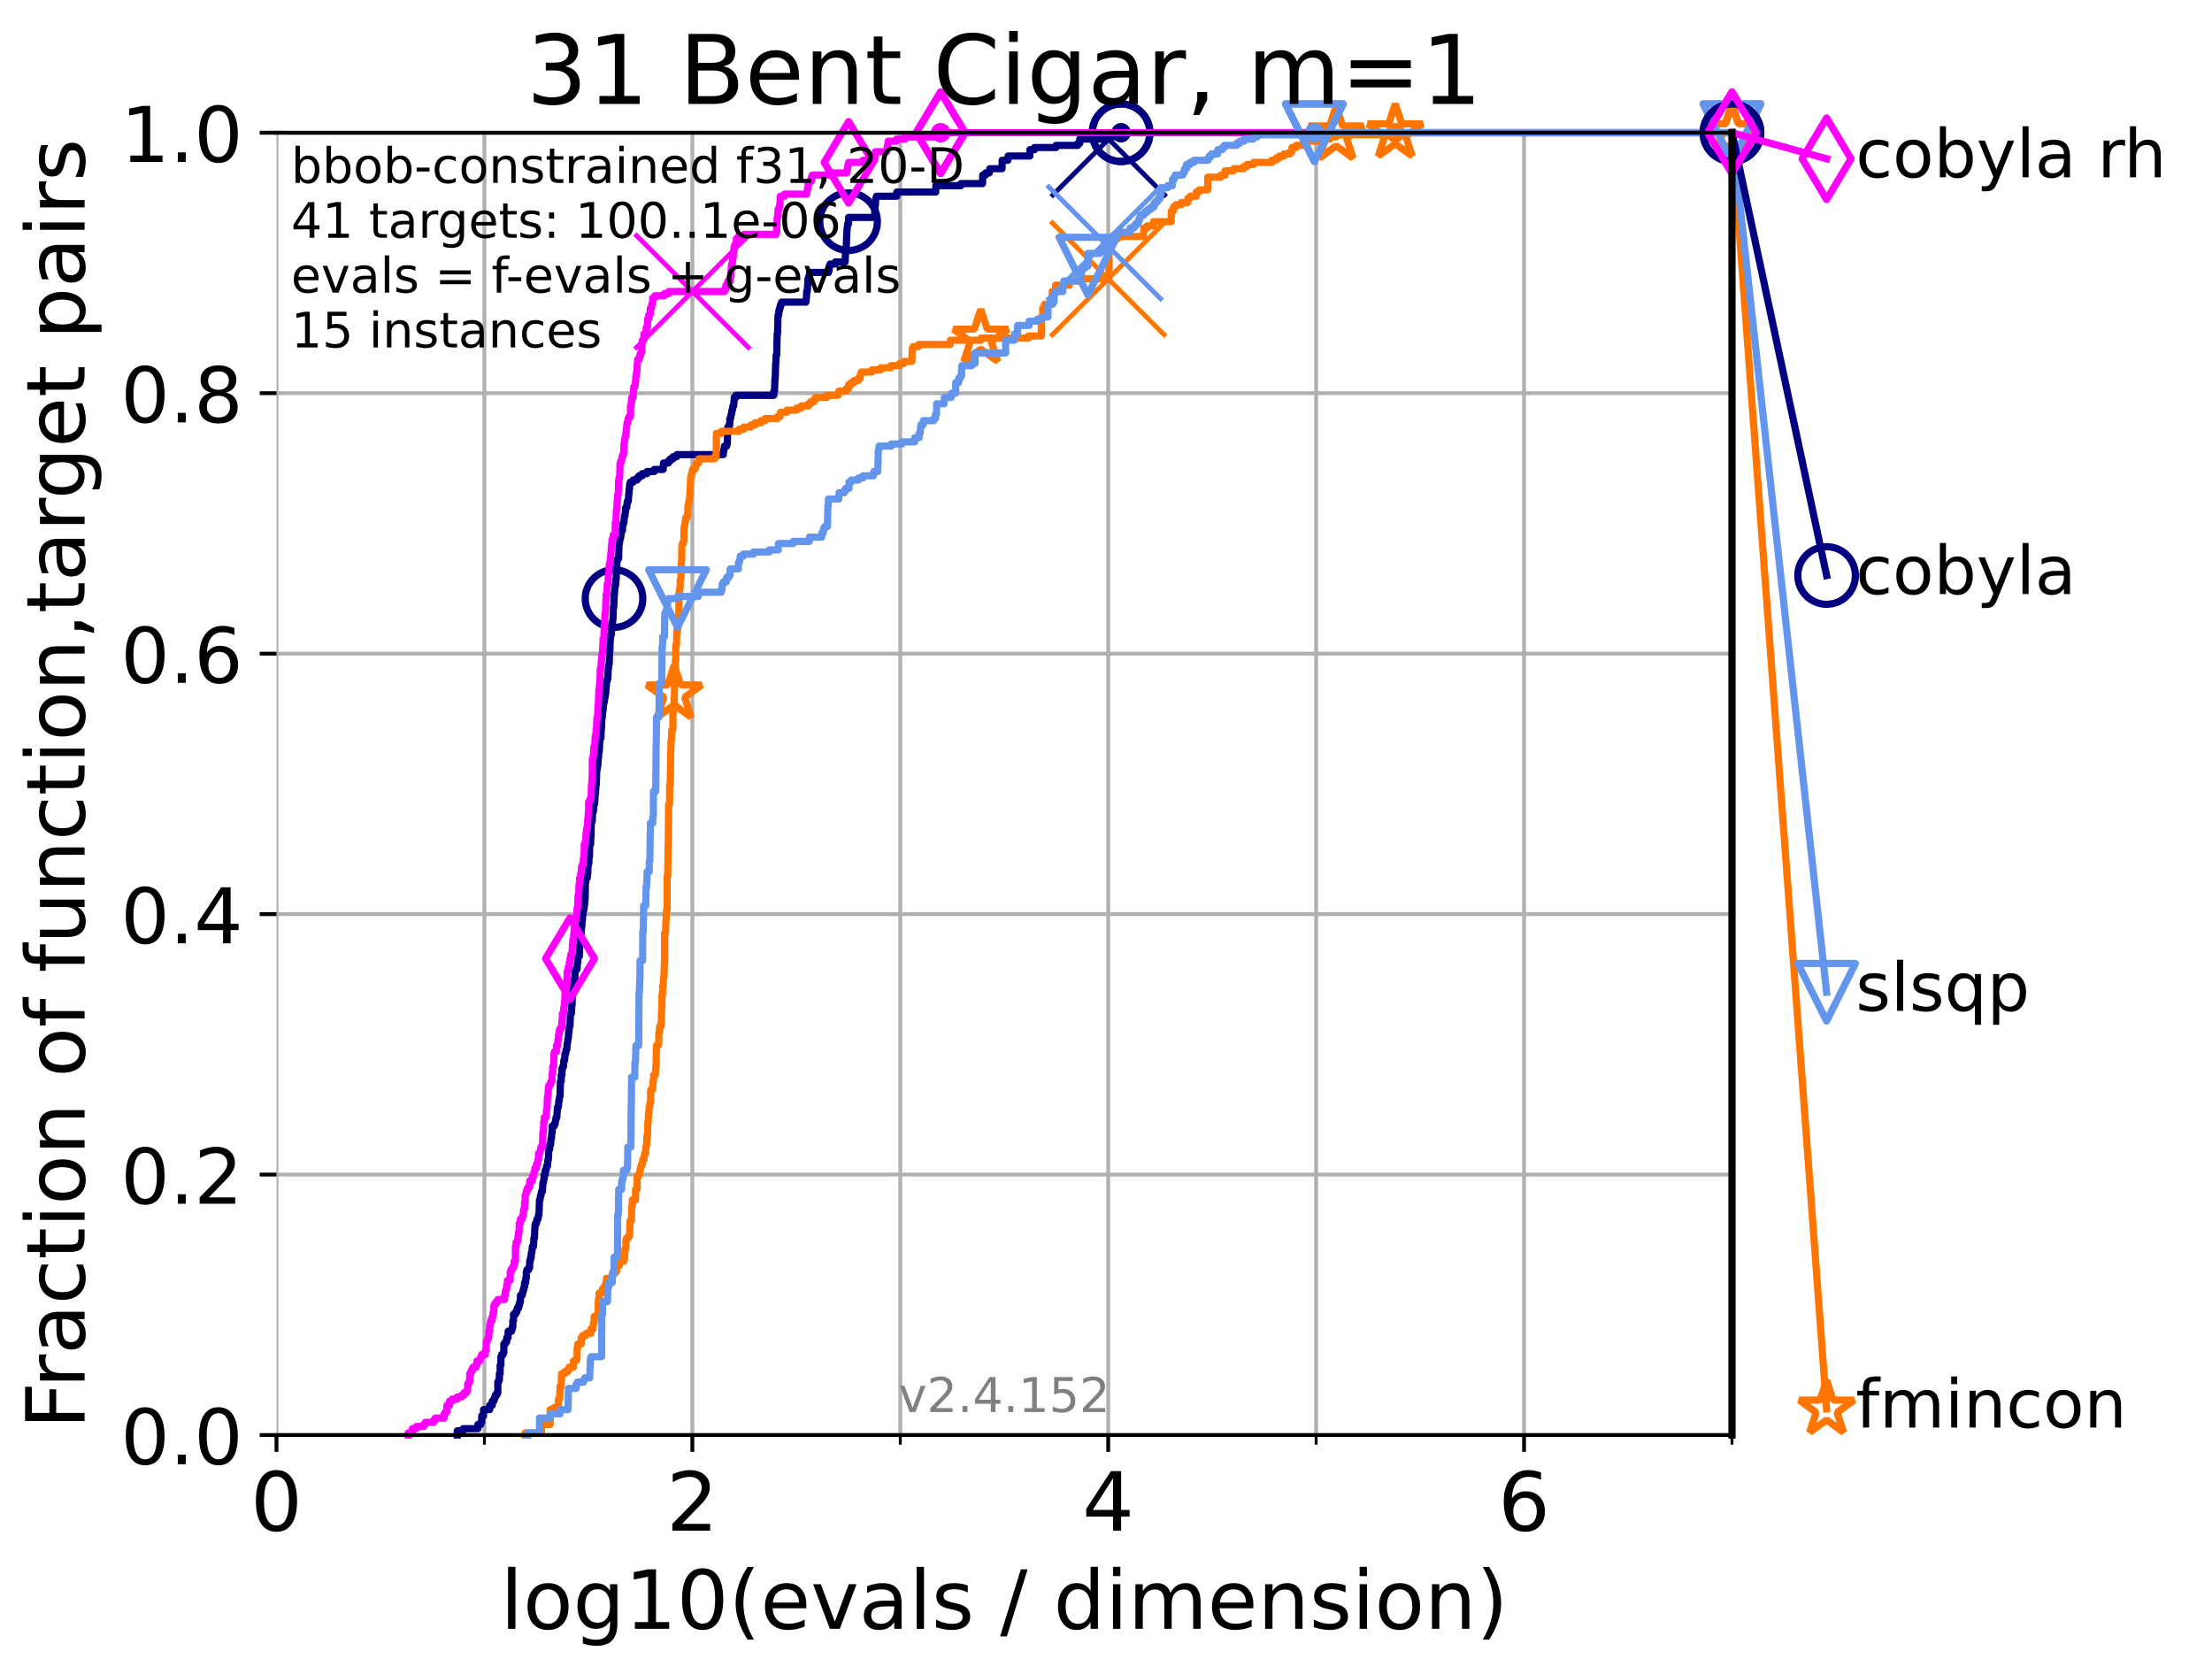 <?xml version="1.0" encoding="utf-8" standalone="no"?>
<!DOCTYPE svg PUBLIC "-//W3C//DTD SVG 1.1//EN"
  "http://www.w3.org/Graphics/SVG/1.1/DTD/svg11.dtd">
<!-- Created with matplotlib (https://matplotlib.org/) -->
<svg height="345.6pt" version="1.1" viewBox="0 0 460.8 345.6" width="460.8pt" xmlns="http://www.w3.org/2000/svg" xmlns:xlink="http://www.w3.org/1999/xlink">
 <defs>
  <style type="text/css">*{stroke-linecap:butt;stroke-linejoin:round;}</style>
 </defs>
 <g id="figure_1">
  <g id="patch_1">
   <path d="M 0 345.6 
L 460.8 345.6 
L 460.8 0 
L 0 0 
z
" style="fill:#ffffff;"/>
  </g>
  <g id="axes_1">
   <g id="patch_2">
    <path d="M 57.6 298.944 
L 360.806 298.944 
L 360.806 27.648 
L 57.6 27.648 
z
" style="fill:#ffffff;"/>
   </g>
   <g id="matplotlib.axis_1">
    <g id="xtick_1">
     <g id="line2d_1">
      <path clip-path="url(#p82195e7386)" d="M 57.6 298.944 
L 57.6 27.648 
" style="fill:none;stroke:#b0b0b0;stroke-linecap:square;stroke-width:0.8;"/>
     </g>
     <g id="line2d_2">
      <defs>
       <path d="M 0 0 
L 0 3.5 
" id="m23bc0840d2" style="stroke:#000000;stroke-width:0.8;"/>
      </defs>
      <g>
       <use style="stroke:#000000;stroke-width:0.8;" x="57.6" xlink:href="#m23bc0840d2" y="298.944"/>
      </g>
     </g>
     <g id="text_1">
      <!-- 0 -->
      <g transform="translate(52.192 318.861)scale(0.17 -0.17)">
       <defs>
        <path d="M 31.781 66.406 
Q 24.172 66.406 20.328 58.906 
Q 16.5 51.422 16.5 36.375 
Q 16.5 21.391 20.328 13.891 
Q 24.172 6.391 31.781 6.391 
Q 39.453 6.391 43.281 13.891 
Q 47.125 21.391 47.125 36.375 
Q 47.125 51.422 43.281 58.906 
Q 39.453 66.406 31.781 66.406 
z
M 31.781 74.219 
Q 44.047 74.219 50.516 64.516 
Q 56.984 54.828 56.984 36.375 
Q 56.984 17.969 50.516 8.266 
Q 44.047 -1.422 31.781 -1.422 
Q 19.531 -1.422 13.062 8.266 
Q 6.594 17.969 6.594 36.375 
Q 6.594 54.828 13.062 64.516 
Q 19.531 74.219 31.781 74.219 
z
" id="DejaVuSans-48"/>
       </defs>
       <use xlink:href="#DejaVuSans-48"/>
      </g>
     </g>
    </g>
    <g id="xtick_2">
     <g id="line2d_3">
      <path clip-path="url(#p82195e7386)" d="M 144.23 298.944 
L 144.23 27.648 
" style="fill:none;stroke:#b0b0b0;stroke-linecap:square;stroke-width:0.8;"/>
     </g>
     <g id="line2d_4">
      <g>
       <use style="stroke:#000000;stroke-width:0.8;" x="144.23" xlink:href="#m23bc0840d2" y="298.944"/>
      </g>
     </g>
     <g id="text_2">
      <!-- 2 -->
      <g transform="translate(138.822 318.861)scale(0.17 -0.17)">
       <defs>
        <path d="M 19.188 8.297 
L 53.609 8.297 
L 53.609 0 
L 7.328 0 
L 7.328 8.297 
Q 12.938 14.109 22.625 23.891 
Q 32.328 33.688 34.812 36.531 
Q 39.547 41.844 41.422 45.531 
Q 43.312 49.219 43.312 52.781 
Q 43.312 58.594 39.234 62.25 
Q 35.156 65.922 28.609 65.922 
Q 23.969 65.922 18.812 64.312 
Q 13.672 62.703 7.812 59.422 
L 7.812 69.391 
Q 13.766 71.781 18.938 73 
Q 24.125 74.219 28.422 74.219 
Q 39.75 74.219 46.484 68.547 
Q 53.219 62.891 53.219 53.422 
Q 53.219 48.922 51.531 44.891 
Q 49.859 40.875 45.406 35.406 
Q 44.188 33.984 37.641 27.219 
Q 31.109 20.453 19.188 8.297 
z
" id="DejaVuSans-50"/>
       </defs>
       <use xlink:href="#DejaVuSans-50"/>
      </g>
     </g>
    </g>
    <g id="xtick_3">
     <g id="line2d_5">
      <path clip-path="url(#p82195e7386)" d="M 230.861 298.944 
L 230.861 27.648 
" style="fill:none;stroke:#b0b0b0;stroke-linecap:square;stroke-width:0.8;"/>
     </g>
     <g id="line2d_6">
      <g>
       <use style="stroke:#000000;stroke-width:0.8;" x="230.861" xlink:href="#m23bc0840d2" y="298.944"/>
      </g>
     </g>
     <g id="text_3">
      <!-- 4 -->
      <g transform="translate(225.453 318.861)scale(0.17 -0.17)">
       <defs>
        <path d="M 37.797 64.312 
L 12.891 25.391 
L 37.797 25.391 
z
M 35.203 72.906 
L 47.609 72.906 
L 47.609 25.391 
L 58.016 25.391 
L 58.016 17.188 
L 47.609 17.188 
L 47.609 0 
L 37.797 0 
L 37.797 17.188 
L 4.891 17.188 
L 4.891 26.703 
z
" id="DejaVuSans-52"/>
       </defs>
       <use xlink:href="#DejaVuSans-52"/>
      </g>
     </g>
    </g>
    <g id="xtick_4">
     <g id="line2d_7">
      <path clip-path="url(#p82195e7386)" d="M 317.491 298.944 
L 317.491 27.648 
" style="fill:none;stroke:#b0b0b0;stroke-linecap:square;stroke-width:0.8;"/>
     </g>
     <g id="line2d_8">
      <g>
       <use style="stroke:#000000;stroke-width:0.8;" x="317.491" xlink:href="#m23bc0840d2" y="298.944"/>
      </g>
     </g>
     <g id="text_4">
      <!-- 6 -->
      <g transform="translate(312.083 318.861)scale(0.17 -0.17)">
       <defs>
        <path d="M 33.016 40.375 
Q 26.375 40.375 22.484 35.828 
Q 18.609 31.297 18.609 23.391 
Q 18.609 15.531 22.484 10.953 
Q 26.375 6.391 33.016 6.391 
Q 39.656 6.391 43.531 10.953 
Q 47.406 15.531 47.406 23.391 
Q 47.406 31.297 43.531 35.828 
Q 39.656 40.375 33.016 40.375 
z
M 52.594 71.297 
L 52.594 62.312 
Q 48.875 64.062 45.094 64.984 
Q 41.312 65.922 37.594 65.922 
Q 27.828 65.922 22.672 59.328 
Q 17.531 52.734 16.797 39.406 
Q 19.672 43.656 24.016 45.922 
Q 28.375 48.188 33.594 48.188 
Q 44.578 48.188 50.953 41.516 
Q 57.328 34.859 57.328 23.391 
Q 57.328 12.156 50.688 5.359 
Q 44.047 -1.422 33.016 -1.422 
Q 20.359 -1.422 13.672 8.266 
Q 6.984 17.969 6.984 36.375 
Q 6.984 53.656 15.188 63.938 
Q 23.391 74.219 37.203 74.219 
Q 40.922 74.219 44.703 73.484 
Q 48.484 72.75 52.594 71.297 
z
" id="DejaVuSans-54"/>
       </defs>
       <use xlink:href="#DejaVuSans-54"/>
      </g>
     </g>
    </g>
    <g id="xtick_5">
     <g id="line2d_9">
      <path clip-path="url(#p82195e7386)" d="M 100.915 298.944 
L 100.915 27.648 
" style="fill:none;stroke:#b0b0b0;stroke-linecap:square;stroke-width:0.8;"/>
     </g>
     <g id="line2d_10">
      <defs>
       <path d="M 0 0 
L 0 2 
" id="m5fc9275e0c" style="stroke:#000000;stroke-width:0.6;"/>
      </defs>
      <g>
       <use style="stroke:#000000;stroke-width:0.6;" x="100.915" xlink:href="#m5fc9275e0c" y="298.944"/>
      </g>
     </g>
    </g>
    <g id="xtick_6">
     <g id="line2d_11">
      <path clip-path="url(#p82195e7386)" d="M 187.546 298.944 
L 187.546 27.648 
" style="fill:none;stroke:#b0b0b0;stroke-linecap:square;stroke-width:0.8;"/>
     </g>
     <g id="line2d_12">
      <g>
       <use style="stroke:#000000;stroke-width:0.6;" x="187.546" xlink:href="#m5fc9275e0c" y="298.944"/>
      </g>
     </g>
    </g>
    <g id="xtick_7">
     <g id="line2d_13">
      <path clip-path="url(#p82195e7386)" d="M 274.176 298.944 
L 274.176 27.648 
" style="fill:none;stroke:#b0b0b0;stroke-linecap:square;stroke-width:0.8;"/>
     </g>
     <g id="line2d_14">
      <g>
       <use style="stroke:#000000;stroke-width:0.6;" x="274.176" xlink:href="#m5fc9275e0c" y="298.944"/>
      </g>
     </g>
    </g>
    <g id="xtick_8">
     <g id="line2d_15">
      <path clip-path="url(#p82195e7386)" d="M 360.806 298.944 
L 360.806 27.648 
" style="fill:none;stroke:#b0b0b0;stroke-linecap:square;stroke-width:0.8;"/>
     </g>
     <g id="line2d_16">
      <g>
       <use style="stroke:#000000;stroke-width:0.6;" x="360.806" xlink:href="#m5fc9275e0c" y="298.944"/>
      </g>
     </g>
    </g>
    <g id="text_5">
     <!-- log10(evals / dimension) -->
     <g transform="translate(104.239 339.314)scale(0.17 -0.17)">
      <defs>
       <path d="M 9.422 75.984 
L 18.406 75.984 
L 18.406 0 
L 9.422 0 
z
" id="DejaVuSans-108"/>
       <path d="M 30.609 48.391 
Q 23.391 48.391 19.188 42.75 
Q 14.984 37.109 14.984 27.297 
Q 14.984 17.484 19.156 11.844 
Q 23.344 6.203 30.609 6.203 
Q 37.797 6.203 41.984 11.859 
Q 46.188 17.531 46.188 27.297 
Q 46.188 37.016 41.984 42.703 
Q 37.797 48.391 30.609 48.391 
z
M 30.609 56 
Q 42.328 56 49.016 48.375 
Q 55.719 40.766 55.719 27.297 
Q 55.719 13.875 49.016 6.219 
Q 42.328 -1.422 30.609 -1.422 
Q 18.844 -1.422 12.172 6.219 
Q 5.516 13.875 5.516 27.297 
Q 5.516 40.766 12.172 48.375 
Q 18.844 56 30.609 56 
z
" id="DejaVuSans-111"/>
       <path d="M 45.406 27.984 
Q 45.406 37.75 41.375 43.109 
Q 37.359 48.484 30.078 48.484 
Q 22.859 48.484 18.828 43.109 
Q 14.797 37.75 14.797 27.984 
Q 14.797 18.266 18.828 12.891 
Q 22.859 7.516 30.078 7.516 
Q 37.359 7.516 41.375 12.891 
Q 45.406 18.266 45.406 27.984 
z
M 54.391 6.781 
Q 54.391 -7.172 48.188 -13.984 
Q 42 -20.797 29.203 -20.797 
Q 24.469 -20.797 20.266 -20.094 
Q 16.062 -19.391 12.109 -17.922 
L 12.109 -9.188 
Q 16.062 -11.328 19.922 -12.344 
Q 23.781 -13.375 27.781 -13.375 
Q 36.625 -13.375 41.016 -8.766 
Q 45.406 -4.156 45.406 5.172 
L 45.406 9.625 
Q 42.625 4.781 38.281 2.391 
Q 33.938 0 27.875 0 
Q 17.828 0 11.672 7.656 
Q 5.516 15.328 5.516 27.984 
Q 5.516 40.672 11.672 48.328 
Q 17.828 56 27.875 56 
Q 33.938 56 38.281 53.609 
Q 42.625 51.219 45.406 46.391 
L 45.406 54.688 
L 54.391 54.688 
z
" id="DejaVuSans-103"/>
       <path d="M 12.406 8.297 
L 28.516 8.297 
L 28.516 63.922 
L 10.984 60.406 
L 10.984 69.391 
L 28.422 72.906 
L 38.281 72.906 
L 38.281 8.297 
L 54.391 8.297 
L 54.391 0 
L 12.406 0 
z
" id="DejaVuSans-49"/>
       <path d="M 31 75.875 
Q 24.469 64.656 21.281 53.656 
Q 18.109 42.672 18.109 31.391 
Q 18.109 20.125 21.312 9.062 
Q 24.516 -2 31 -13.188 
L 23.188 -13.188 
Q 15.875 -1.703 12.234 9.375 
Q 8.594 20.453 8.594 31.391 
Q 8.594 42.281 12.203 53.312 
Q 15.828 64.359 23.188 75.875 
z
" id="DejaVuSans-40"/>
       <path d="M 56.203 29.594 
L 56.203 25.203 
L 14.891 25.203 
Q 15.484 15.922 20.484 11.062 
Q 25.484 6.203 34.422 6.203 
Q 39.594 6.203 44.453 7.469 
Q 49.312 8.734 54.109 11.281 
L 54.109 2.781 
Q 49.266 0.734 44.188 -0.344 
Q 39.109 -1.422 33.891 -1.422 
Q 20.797 -1.422 13.156 6.188 
Q 5.516 13.812 5.516 26.812 
Q 5.516 40.234 12.766 48.109 
Q 20.016 56 32.328 56 
Q 43.359 56 49.781 48.891 
Q 56.203 41.797 56.203 29.594 
z
M 47.219 32.234 
Q 47.125 39.594 43.094 43.984 
Q 39.062 48.391 32.422 48.391 
Q 24.906 48.391 20.391 44.141 
Q 15.875 39.891 15.188 32.172 
z
" id="DejaVuSans-101"/>
       <path d="M 2.984 54.688 
L 12.5 54.688 
L 29.594 8.797 
L 46.688 54.688 
L 56.203 54.688 
L 35.688 0 
L 23.484 0 
z
" id="DejaVuSans-118"/>
       <path d="M 34.281 27.484 
Q 23.391 27.484 19.188 25 
Q 14.984 22.516 14.984 16.5 
Q 14.984 11.719 18.141 8.906 
Q 21.297 6.109 26.703 6.109 
Q 34.188 6.109 38.703 11.406 
Q 43.219 16.703 43.219 25.484 
L 43.219 27.484 
z
M 52.203 31.203 
L 52.203 0 
L 43.219 0 
L 43.219 8.297 
Q 40.141 3.328 35.547 0.953 
Q 30.953 -1.422 24.312 -1.422 
Q 15.922 -1.422 10.953 3.297 
Q 6 8.016 6 15.922 
Q 6 25.141 12.172 29.828 
Q 18.359 34.516 30.609 34.516 
L 43.219 34.516 
L 43.219 35.406 
Q 43.219 41.609 39.141 45 
Q 35.062 48.391 27.688 48.391 
Q 23 48.391 18.547 47.266 
Q 14.109 46.141 10.016 43.891 
L 10.016 52.203 
Q 14.938 54.109 19.578 55.047 
Q 24.219 56 28.609 56 
Q 40.484 56 46.344 49.844 
Q 52.203 43.703 52.203 31.203 
z
" id="DejaVuSans-97"/>
       <path d="M 44.281 53.078 
L 44.281 44.578 
Q 40.484 46.531 36.375 47.5 
Q 32.281 48.484 27.875 48.484 
Q 21.188 48.484 17.844 46.438 
Q 14.5 44.391 14.5 40.281 
Q 14.5 37.156 16.891 35.375 
Q 19.281 33.594 26.516 31.984 
L 29.594 31.297 
Q 39.156 29.25 43.188 25.516 
Q 47.219 21.781 47.219 15.094 
Q 47.219 7.469 41.188 3.016 
Q 35.156 -1.422 24.609 -1.422 
Q 20.219 -1.422 15.453 -0.562 
Q 10.688 0.297 5.422 2 
L 5.422 11.281 
Q 10.406 8.688 15.234 7.391 
Q 20.062 6.109 24.812 6.109 
Q 31.156 6.109 34.562 8.281 
Q 37.984 10.453 37.984 14.406 
Q 37.984 18.062 35.516 20.016 
Q 33.062 21.969 24.703 23.781 
L 21.578 24.516 
Q 13.234 26.266 9.516 29.906 
Q 5.812 33.547 5.812 39.891 
Q 5.812 47.609 11.281 51.797 
Q 16.75 56 26.812 56 
Q 31.781 56 36.172 55.266 
Q 40.578 54.547 44.281 53.078 
z
" id="DejaVuSans-115"/>
       <path id="DejaVuSans-32"/>
       <path d="M 25.391 72.906 
L 33.688 72.906 
L 8.297 -9.281 
L 0 -9.281 
z
" id="DejaVuSans-47"/>
       <path d="M 45.406 46.391 
L 45.406 75.984 
L 54.391 75.984 
L 54.391 0 
L 45.406 0 
L 45.406 8.203 
Q 42.578 3.328 38.25 0.953 
Q 33.938 -1.422 27.875 -1.422 
Q 17.969 -1.422 11.734 6.484 
Q 5.516 14.406 5.516 27.297 
Q 5.516 40.188 11.734 48.094 
Q 17.969 56 27.875 56 
Q 33.938 56 38.25 53.625 
Q 42.578 51.266 45.406 46.391 
z
M 14.797 27.297 
Q 14.797 17.391 18.875 11.75 
Q 22.953 6.109 30.078 6.109 
Q 37.203 6.109 41.297 11.75 
Q 45.406 17.391 45.406 27.297 
Q 45.406 37.203 41.297 42.844 
Q 37.203 48.484 30.078 48.484 
Q 22.953 48.484 18.875 42.844 
Q 14.797 37.203 14.797 27.297 
z
" id="DejaVuSans-100"/>
       <path d="M 9.422 54.688 
L 18.406 54.688 
L 18.406 0 
L 9.422 0 
z
M 9.422 75.984 
L 18.406 75.984 
L 18.406 64.594 
L 9.422 64.594 
z
" id="DejaVuSans-105"/>
       <path d="M 52 44.188 
Q 55.375 50.25 60.062 53.125 
Q 64.75 56 71.094 56 
Q 79.641 56 84.281 50.016 
Q 88.922 44.047 88.922 33.016 
L 88.922 0 
L 79.891 0 
L 79.891 32.719 
Q 79.891 40.578 77.094 44.375 
Q 74.312 48.188 68.609 48.188 
Q 61.625 48.188 57.562 43.547 
Q 53.516 38.922 53.516 30.906 
L 53.516 0 
L 44.484 0 
L 44.484 32.719 
Q 44.484 40.625 41.703 44.406 
Q 38.922 48.188 33.109 48.188 
Q 26.219 48.188 22.156 43.531 
Q 18.109 38.875 18.109 30.906 
L 18.109 0 
L 9.078 0 
L 9.078 54.688 
L 18.109 54.688 
L 18.109 46.188 
Q 21.188 51.219 25.484 53.609 
Q 29.781 56 35.688 56 
Q 41.656 56 45.828 52.969 
Q 50 49.953 52 44.188 
z
" id="DejaVuSans-109"/>
       <path d="M 54.891 33.016 
L 54.891 0 
L 45.906 0 
L 45.906 32.719 
Q 45.906 40.484 42.875 44.328 
Q 39.844 48.188 33.797 48.188 
Q 26.516 48.188 22.312 43.547 
Q 18.109 38.922 18.109 30.906 
L 18.109 0 
L 9.078 0 
L 9.078 54.688 
L 18.109 54.688 
L 18.109 46.188 
Q 21.344 51.125 25.703 53.562 
Q 30.078 56 35.797 56 
Q 45.219 56 50.047 50.172 
Q 54.891 44.344 54.891 33.016 
z
" id="DejaVuSans-110"/>
       <path d="M 8.016 75.875 
L 15.828 75.875 
Q 23.141 64.359 26.781 53.312 
Q 30.422 42.281 30.422 31.391 
Q 30.422 20.453 26.781 9.375 
Q 23.141 -1.703 15.828 -13.188 
L 8.016 -13.188 
Q 14.5 -2 17.703 9.062 
Q 20.906 20.125 20.906 31.391 
Q 20.906 42.672 17.703 53.656 
Q 14.5 64.656 8.016 75.875 
z
" id="DejaVuSans-41"/>
      </defs>
      <use xlink:href="#DejaVuSans-108"/>
      <use x="27.783" xlink:href="#DejaVuSans-111"/>
      <use x="88.965" xlink:href="#DejaVuSans-103"/>
      <use x="152.441" xlink:href="#DejaVuSans-49"/>
      <use x="216.064" xlink:href="#DejaVuSans-48"/>
      <use x="279.688" xlink:href="#DejaVuSans-40"/>
      <use x="318.701" xlink:href="#DejaVuSans-101"/>
      <use x="380.225" xlink:href="#DejaVuSans-118"/>
      <use x="439.404" xlink:href="#DejaVuSans-97"/>
      <use x="500.684" xlink:href="#DejaVuSans-108"/>
      <use x="528.467" xlink:href="#DejaVuSans-115"/>
      <use x="580.566" xlink:href="#DejaVuSans-32"/>
      <use x="612.354" xlink:href="#DejaVuSans-47"/>
      <use x="646.045" xlink:href="#DejaVuSans-32"/>
      <use x="677.832" xlink:href="#DejaVuSans-100"/>
      <use x="741.309" xlink:href="#DejaVuSans-105"/>
      <use x="769.092" xlink:href="#DejaVuSans-109"/>
      <use x="866.504" xlink:href="#DejaVuSans-101"/>
      <use x="928.027" xlink:href="#DejaVuSans-110"/>
      <use x="991.406" xlink:href="#DejaVuSans-115"/>
      <use x="1043.506" xlink:href="#DejaVuSans-105"/>
      <use x="1071.289" xlink:href="#DejaVuSans-111"/>
      <use x="1132.471" xlink:href="#DejaVuSans-110"/>
      <use x="1195.85" xlink:href="#DejaVuSans-41"/>
     </g>
    </g>
   </g>
   <g id="matplotlib.axis_2">
    <g id="ytick_1">
     <g id="line2d_17">
      <path clip-path="url(#p82195e7386)" d="M 57.6 298.944 
L 360.806 298.944 
" style="fill:none;stroke:#b0b0b0;stroke-linecap:square;stroke-width:0.8;"/>
     </g>
     <g id="line2d_18">
      <defs>
       <path d="M 0 0 
L -3.5 0 
" id="mf823aa8b89" style="stroke:#000000;stroke-width:0.8;"/>
      </defs>
      <g>
       <use style="stroke:#000000;stroke-width:0.8;" x="57.6" xlink:href="#mf823aa8b89" y="298.944"/>
      </g>
     </g>
     <g id="text_6">
      <!-- 0.0 -->
      <g transform="translate(25.155 305.023)scale(0.16 -0.16)">
       <defs>
        <path d="M 10.688 12.406 
L 21 12.406 
L 21 0 
L 10.688 0 
z
" id="DejaVuSans-46"/>
       </defs>
       <use xlink:href="#DejaVuSans-48"/>
       <use x="63.623" xlink:href="#DejaVuSans-46"/>
       <use x="95.41" xlink:href="#DejaVuSans-48"/>
      </g>
     </g>
    </g>
    <g id="ytick_2">
     <g id="line2d_19">
      <path clip-path="url(#p82195e7386)" d="M 57.6 244.685 
L 360.806 244.685 
" style="fill:none;stroke:#b0b0b0;stroke-linecap:square;stroke-width:0.8;"/>
     </g>
     <g id="line2d_20">
      <g>
       <use style="stroke:#000000;stroke-width:0.8;" x="57.6" xlink:href="#mf823aa8b89" y="244.685"/>
      </g>
     </g>
     <g id="text_7">
      <!-- 0.2 -->
      <g transform="translate(25.155 250.764)scale(0.16 -0.16)">
       <use xlink:href="#DejaVuSans-48"/>
       <use x="63.623" xlink:href="#DejaVuSans-46"/>
       <use x="95.41" xlink:href="#DejaVuSans-50"/>
      </g>
     </g>
    </g>
    <g id="ytick_3">
     <g id="line2d_21">
      <path clip-path="url(#p82195e7386)" d="M 57.6 190.426 
L 360.806 190.426 
" style="fill:none;stroke:#b0b0b0;stroke-linecap:square;stroke-width:0.8;"/>
     </g>
     <g id="line2d_22">
      <g>
       <use style="stroke:#000000;stroke-width:0.8;" x="57.6" xlink:href="#mf823aa8b89" y="190.426"/>
      </g>
     </g>
     <g id="text_8">
      <!-- 0.4 -->
      <g transform="translate(25.155 196.504)scale(0.16 -0.16)">
       <use xlink:href="#DejaVuSans-48"/>
       <use x="63.623" xlink:href="#DejaVuSans-46"/>
       <use x="95.41" xlink:href="#DejaVuSans-52"/>
      </g>
     </g>
    </g>
    <g id="ytick_4">
     <g id="line2d_23">
      <path clip-path="url(#p82195e7386)" d="M 57.6 136.166 
L 360.806 136.166 
" style="fill:none;stroke:#b0b0b0;stroke-linecap:square;stroke-width:0.8;"/>
     </g>
     <g id="line2d_24">
      <g>
       <use style="stroke:#000000;stroke-width:0.8;" x="57.6" xlink:href="#mf823aa8b89" y="136.166"/>
      </g>
     </g>
     <g id="text_9">
      <!-- 0.6 -->
      <g transform="translate(25.155 142.245)scale(0.16 -0.16)">
       <use xlink:href="#DejaVuSans-48"/>
       <use x="63.623" xlink:href="#DejaVuSans-46"/>
       <use x="95.41" xlink:href="#DejaVuSans-54"/>
      </g>
     </g>
    </g>
    <g id="ytick_5">
     <g id="line2d_25">
      <path clip-path="url(#p82195e7386)" d="M 57.6 81.907 
L 360.806 81.907 
" style="fill:none;stroke:#b0b0b0;stroke-linecap:square;stroke-width:0.8;"/>
     </g>
     <g id="line2d_26">
      <g>
       <use style="stroke:#000000;stroke-width:0.8;" x="57.6" xlink:href="#mf823aa8b89" y="81.907"/>
      </g>
     </g>
     <g id="text_10">
      <!-- 0.8 -->
      <g transform="translate(25.155 87.986)scale(0.16 -0.16)">
       <defs>
        <path d="M 31.781 34.625 
Q 24.75 34.625 20.719 30.859 
Q 16.703 27.094 16.703 20.516 
Q 16.703 13.922 20.719 10.156 
Q 24.75 6.391 31.781 6.391 
Q 38.812 6.391 42.859 10.172 
Q 46.922 13.969 46.922 20.516 
Q 46.922 27.094 42.891 30.859 
Q 38.875 34.625 31.781 34.625 
z
M 21.922 38.812 
Q 15.578 40.375 12.031 44.719 
Q 8.5 49.078 8.5 55.328 
Q 8.5 64.062 14.719 69.141 
Q 20.953 74.219 31.781 74.219 
Q 42.672 74.219 48.875 69.141 
Q 55.078 64.062 55.078 55.328 
Q 55.078 49.078 51.531 44.719 
Q 48 40.375 41.703 38.812 
Q 48.828 37.156 52.797 32.312 
Q 56.781 27.484 56.781 20.516 
Q 56.781 9.906 50.312 4.234 
Q 43.844 -1.422 31.781 -1.422 
Q 19.734 -1.422 13.25 4.234 
Q 6.781 9.906 6.781 20.516 
Q 6.781 27.484 10.781 32.312 
Q 14.797 37.156 21.922 38.812 
z
M 18.312 54.391 
Q 18.312 48.734 21.844 45.562 
Q 25.391 42.391 31.781 42.391 
Q 38.141 42.391 41.719 45.562 
Q 45.312 48.734 45.312 54.391 
Q 45.312 60.062 41.719 63.234 
Q 38.141 66.406 31.781 66.406 
Q 25.391 66.406 21.844 63.234 
Q 18.312 60.062 18.312 54.391 
z
" id="DejaVuSans-56"/>
       </defs>
       <use xlink:href="#DejaVuSans-48"/>
       <use x="63.623" xlink:href="#DejaVuSans-46"/>
       <use x="95.41" xlink:href="#DejaVuSans-56"/>
      </g>
     </g>
    </g>
    <g id="ytick_6">
     <g id="line2d_27">
      <path clip-path="url(#p82195e7386)" d="M 57.6 27.648 
L 360.806 27.648 
" style="fill:none;stroke:#b0b0b0;stroke-linecap:square;stroke-width:0.8;"/>
     </g>
     <g id="line2d_28">
      <g>
       <use style="stroke:#000000;stroke-width:0.8;" x="57.6" xlink:href="#mf823aa8b89" y="27.648"/>
      </g>
     </g>
     <g id="text_11">
      <!-- 1.0 -->
      <g transform="translate(25.155 33.727)scale(0.16 -0.16)">
       <use xlink:href="#DejaVuSans-49"/>
       <use x="63.623" xlink:href="#DejaVuSans-46"/>
       <use x="95.41" xlink:href="#DejaVuSans-48"/>
      </g>
     </g>
    </g>
    <g id="text_12">
     <!-- Fraction of function,target pairs -->
     <g transform="translate(17.62 297.681)rotate(-90)scale(0.17 -0.17)">
      <defs>
       <path d="M 9.812 72.906 
L 51.703 72.906 
L 51.703 64.594 
L 19.672 64.594 
L 19.672 43.109 
L 48.578 43.109 
L 48.578 34.812 
L 19.672 34.812 
L 19.672 0 
L 9.812 0 
z
" id="DejaVuSans-70"/>
       <path d="M 41.109 46.297 
Q 39.594 47.172 37.812 47.578 
Q 36.031 48 33.891 48 
Q 26.266 48 22.188 43.047 
Q 18.109 38.094 18.109 28.812 
L 18.109 0 
L 9.078 0 
L 9.078 54.688 
L 18.109 54.688 
L 18.109 46.188 
Q 20.953 51.172 25.484 53.578 
Q 30.031 56 36.531 56 
Q 37.453 56 38.578 55.875 
Q 39.703 55.766 41.062 55.516 
z
" id="DejaVuSans-114"/>
       <path d="M 48.781 52.594 
L 48.781 44.188 
Q 44.969 46.297 41.141 47.344 
Q 37.312 48.391 33.406 48.391 
Q 24.656 48.391 19.812 42.844 
Q 14.984 37.312 14.984 27.297 
Q 14.984 17.281 19.812 11.734 
Q 24.656 6.203 33.406 6.203 
Q 37.312 6.203 41.141 7.25 
Q 44.969 8.297 48.781 10.406 
L 48.781 2.094 
Q 45.016 0.344 40.984 -0.531 
Q 36.969 -1.422 32.422 -1.422 
Q 20.062 -1.422 12.781 6.344 
Q 5.516 14.109 5.516 27.297 
Q 5.516 40.672 12.859 48.328 
Q 20.219 56 33.016 56 
Q 37.156 56 41.109 55.141 
Q 45.062 54.297 48.781 52.594 
z
" id="DejaVuSans-99"/>
       <path d="M 18.312 70.219 
L 18.312 54.688 
L 36.812 54.688 
L 36.812 47.703 
L 18.312 47.703 
L 18.312 18.016 
Q 18.312 11.328 20.141 9.422 
Q 21.969 7.516 27.594 7.516 
L 36.812 7.516 
L 36.812 0 
L 27.594 0 
Q 17.188 0 13.234 3.875 
Q 9.281 7.766 9.281 18.016 
L 9.281 47.703 
L 2.688 47.703 
L 2.688 54.688 
L 9.281 54.688 
L 9.281 70.219 
z
" id="DejaVuSans-116"/>
       <path d="M 37.109 75.984 
L 37.109 68.5 
L 28.516 68.5 
Q 23.688 68.5 21.797 66.547 
Q 19.922 64.594 19.922 59.516 
L 19.922 54.688 
L 34.719 54.688 
L 34.719 47.703 
L 19.922 47.703 
L 19.922 0 
L 10.891 0 
L 10.891 47.703 
L 2.297 47.703 
L 2.297 54.688 
L 10.891 54.688 
L 10.891 58.5 
Q 10.891 67.625 15.141 71.797 
Q 19.391 75.984 28.609 75.984 
z
" id="DejaVuSans-102"/>
       <path d="M 8.5 21.578 
L 8.5 54.688 
L 17.484 54.688 
L 17.484 21.922 
Q 17.484 14.156 20.5 10.266 
Q 23.531 6.391 29.594 6.391 
Q 36.859 6.391 41.078 11.031 
Q 45.312 15.672 45.312 23.688 
L 45.312 54.688 
L 54.297 54.688 
L 54.297 0 
L 45.312 0 
L 45.312 8.406 
Q 42.047 3.422 37.719 1 
Q 33.406 -1.422 27.688 -1.422 
Q 18.266 -1.422 13.375 4.438 
Q 8.5 10.297 8.5 21.578 
z
M 31.109 56 
z
" id="DejaVuSans-117"/>
       <path d="M 11.719 12.406 
L 22.016 12.406 
L 22.016 4 
L 14.016 -11.625 
L 7.719 -11.625 
L 11.719 4 
z
" id="DejaVuSans-44"/>
       <path d="M 18.109 8.203 
L 18.109 -20.797 
L 9.078 -20.797 
L 9.078 54.688 
L 18.109 54.688 
L 18.109 46.391 
Q 20.953 51.266 25.266 53.625 
Q 29.594 56 35.594 56 
Q 45.562 56 51.781 48.094 
Q 58.016 40.188 58.016 27.297 
Q 58.016 14.406 51.781 6.484 
Q 45.562 -1.422 35.594 -1.422 
Q 29.594 -1.422 25.266 0.953 
Q 20.953 3.328 18.109 8.203 
z
M 48.688 27.297 
Q 48.688 37.203 44.609 42.844 
Q 40.531 48.484 33.406 48.484 
Q 26.266 48.484 22.188 42.844 
Q 18.109 37.203 18.109 27.297 
Q 18.109 17.391 22.188 11.75 
Q 26.266 6.109 33.406 6.109 
Q 40.531 6.109 44.609 11.75 
Q 48.688 17.391 48.688 27.297 
z
" id="DejaVuSans-112"/>
      </defs>
      <use xlink:href="#DejaVuSans-70"/>
      <use x="50.27" xlink:href="#DejaVuSans-114"/>
      <use x="91.383" xlink:href="#DejaVuSans-97"/>
      <use x="152.662" xlink:href="#DejaVuSans-99"/>
      <use x="207.643" xlink:href="#DejaVuSans-116"/>
      <use x="246.852" xlink:href="#DejaVuSans-105"/>
      <use x="274.635" xlink:href="#DejaVuSans-111"/>
      <use x="335.816" xlink:href="#DejaVuSans-110"/>
      <use x="399.195" xlink:href="#DejaVuSans-32"/>
      <use x="430.982" xlink:href="#DejaVuSans-111"/>
      <use x="492.164" xlink:href="#DejaVuSans-102"/>
      <use x="527.369" xlink:href="#DejaVuSans-32"/>
      <use x="559.156" xlink:href="#DejaVuSans-102"/>
      <use x="594.361" xlink:href="#DejaVuSans-117"/>
      <use x="657.74" xlink:href="#DejaVuSans-110"/>
      <use x="721.119" xlink:href="#DejaVuSans-99"/>
      <use x="776.1" xlink:href="#DejaVuSans-116"/>
      <use x="815.309" xlink:href="#DejaVuSans-105"/>
      <use x="843.092" xlink:href="#DejaVuSans-111"/>
      <use x="904.273" xlink:href="#DejaVuSans-110"/>
      <use x="967.652" xlink:href="#DejaVuSans-44"/>
      <use x="999.439" xlink:href="#DejaVuSans-116"/>
      <use x="1038.648" xlink:href="#DejaVuSans-97"/>
      <use x="1099.928" xlink:href="#DejaVuSans-114"/>
      <use x="1139.291" xlink:href="#DejaVuSans-103"/>
      <use x="1202.768" xlink:href="#DejaVuSans-101"/>
      <use x="1264.291" xlink:href="#DejaVuSans-116"/>
      <use x="1303.5" xlink:href="#DejaVuSans-32"/>
      <use x="1335.287" xlink:href="#DejaVuSans-112"/>
      <use x="1398.764" xlink:href="#DejaVuSans-97"/>
      <use x="1460.043" xlink:href="#DejaVuSans-105"/>
      <use x="1487.826" xlink:href="#DejaVuSans-114"/>
      <use x="1528.939" xlink:href="#DejaVuSans-115"/>
     </g>
    </g>
   </g>
   <g id="line2d_29">
    <defs>
     <path d="M 0 1.5 
C 0.398 1.5 0.779 1.342 1.061 1.061 
C 1.342 0.779 1.5 0.398 1.5 0 
C 1.5 -0.398 1.342 -0.779 1.061 -1.061 
C 0.779 -1.342 0.398 -1.5 0 -1.5 
C -0.398 -1.5 -0.779 -1.342 -1.061 -1.061 
C -1.342 -0.779 -1.5 -0.398 -1.5 0 
C -1.5 0.398 -1.342 0.779 -1.061 1.061 
C -0.779 1.342 -0.398 1.5 0 1.5 
z
" id="me22ae66264" style="stroke:#000080;"/>
    </defs>
    <g>
     <use style="fill:#000080;stroke:#000080;" x="233.546" xlink:href="#me22ae66264" y="27.648"/>
     <use style="fill:#000080;stroke:#000080;" x="233.546" xlink:href="#me22ae66264" y="27.648"/>
    </g>
   </g>
   <g id="line2d_30">
    <path d="M 95.251 298.944 
L 95.251 298.062 
L 96.481 298.062 
L 96.481 297.621 
L 99.55 297.621 
L 99.55 296.738 
L 100.147 296.738 
L 100.147 296.297 
L 100.342 296.297 
L 100.342 294.974 
L 100.726 294.974 
L 100.726 293.65 
L 102.011 293.65 
L 102.011 292.768 
L 102.536 292.768 
L 102.536 291.886 
L 102.878 291.886 
L 102.878 291.445 
L 103.047 291.445 
L 103.047 291.004 
L 103.214 291.004 
L 103.214 290.562 
L 103.544 290.562 
L 103.544 290.121 
L 103.707 290.121 
L 103.707 287.916 
L 103.869 287.916 
L 103.869 287.475 
L 104.029 287.475 
L 104.029 286.151 
L 104.188 286.151 
L 104.188 284.387 
L 104.345 284.387 
L 104.345 282.622 
L 104.501 282.622 
L 104.501 282.181 
L 104.809 282.181 
L 104.809 281.74 
L 104.962 281.74 
L 104.962 279.975 
L 105.263 279.975 
L 105.263 279.534 
L 105.559 279.534 
L 105.559 278.652 
L 105.851 278.652 
L 105.851 277.329 
L 106.561 277.329 
L 106.561 276.887 
L 106.699 276.887 
L 106.699 276.446 
L 106.837 276.446 
L 106.837 275.123 
L 106.974 275.123 
L 106.974 273.799 
L 107.379 273.799 
L 107.379 273.358 
L 107.644 273.358 
L 107.644 272.917 
L 107.775 272.917 
L 107.775 272.476 
L 108.034 272.476 
L 108.034 272.035 
L 108.163 272.035 
L 108.163 271.594 
L 108.29 271.594 
L 108.29 271.153 
L 108.417 271.153 
L 108.417 269.829 
L 108.792 269.829 
L 108.792 269.388 
L 108.915 269.388 
L 108.915 268.947 
L 109.038 268.947 
L 109.038 268.506 
L 109.159 268.506 
L 109.159 268.065 
L 109.28 268.065 
L 109.28 267.183 
L 109.52 267.183 
L 109.52 266.3 
L 109.639 266.3 
L 109.639 264.977 
L 109.757 264.977 
L 109.757 264.536 
L 110.106 264.536 
L 110.106 264.095 
L 110.336 264.095 
L 110.336 262.771 
L 110.449 262.771 
L 110.449 262.33 
L 110.562 262.33 
L 110.562 261.889 
L 110.675 261.889 
L 110.675 261.007 
L 110.786 261.007 
L 110.897 259.683 
L 111.117 259.683 
L 111.226 257.919 
L 111.335 257.919 
L 111.442 255.272 
L 111.55 255.272 
L 111.55 254.831 
L 111.762 254.831 
L 111.868 253.949 
L 112.077 253.949 
L 112.18 253.066 
L 112.283 253.066 
L 112.386 249.978 
L 112.488 249.978 
L 112.589 249.096 
L 112.69 249.096 
L 112.79 248.214 
L 112.989 248.214 
L 113.088 246.449 
L 113.186 246.449 
L 113.284 245.567 
L 113.381 245.567 
L 113.381 244.685 
L 113.574 244.685 
L 113.574 243.803 
L 113.765 243.803 
L 113.86 242.92 
L 114.048 242.92 
L 114.142 241.597 
L 114.234 241.597 
L 114.327 239.391 
L 114.51 239.391 
L 114.51 238.509 
L 114.692 238.509 
L 114.782 237.186 
L 114.872 237.186 
L 114.962 235.862 
L 115.051 235.862 
L 115.051 234.539 
L 115.489 234.539 
L 115.489 234.098 
L 115.662 234.098 
L 115.747 233.215 
L 115.833 233.215 
L 115.833 232.774 
L 116.002 232.774 
L 116.086 231.01 
L 116.17 231.01 
L 116.17 230.569 
L 116.337 230.569 
L 116.419 229.245 
L 116.502 229.245 
L 116.584 228.363 
L 116.665 228.363 
L 116.746 225.275 
L 116.908 225.275 
L 116.908 223.952 
L 117.068 223.952 
L 117.068 222.628 
L 117.227 222.628 
L 117.227 222.187 
L 117.384 222.187 
L 117.462 220.864 
L 117.618 220.864 
L 117.695 219.54 
L 117.849 219.54 
L 117.925 218.658 
L 118.077 218.658 
L 118.152 217.335 
L 118.227 217.335 
L 118.302 216.452 
L 118.376 216.452 
L 118.451 215.129 
L 118.525 215.129 
L 118.598 213.806 
L 118.745 213.806 
L 118.817 211.159 
L 119.034 211.159 
L 119.106 209.394 
L 119.177 209.394 
L 119.248 206.306 
L 119.39 206.306 
L 119.46 204.983 
L 119.53 204.983 
L 119.53 204.101 
L 119.739 204.101 
L 119.808 202.336 
L 119.945 202.336 
L 119.945 201.895 
L 120.217 201.895 
L 120.284 200.572 
L 120.351 200.572 
L 120.418 199.248 
L 120.683 199.248 
L 120.748 197.043 
L 120.814 197.043 
L 120.879 195.719 
L 120.944 195.719 
L 121.009 194.396 
L 121.073 194.396 
L 121.138 193.072 
L 121.202 193.072 
L 121.266 191.749 
L 121.329 191.749 
L 121.393 190.426 
L 121.456 190.426 
L 121.456 189.543 
L 121.644 189.543 
L 121.707 188.661 
L 121.769 188.661 
L 121.831 187.338 
L 121.893 187.338 
L 121.954 183.809 
L 122.016 183.809 
L 122.077 182.926 
L 122.32 182.926 
L 122.38 182.044 
L 122.44 182.044 
L 122.5 180.28 
L 122.559 180.28 
L 122.559 179.838 
L 122.678 179.838 
L 122.678 178.515 
L 122.796 178.515 
L 122.855 175.868 
L 123.03 175.868 
L 123.088 174.104 
L 123.145 174.104 
L 123.145 171.457 
L 123.26 171.457 
L 123.26 171.016 
L 123.375 171.016 
L 123.432 169.251 
L 123.545 169.251 
L 123.545 168.81 
L 123.658 168.81 
L 123.714 167.487 
L 123.881 167.487 
L 123.992 165.281 
L 124.047 165.281 
L 124.156 163.517 
L 124.211 163.517 
L 124.32 160.429 
L 124.374 160.429 
L 124.482 159.546 
L 124.535 159.546 
L 124.642 157.782 
L 124.695 157.782 
L 124.748 156.458 
L 124.854 156.458 
L 124.959 153.812 
L 125.168 153.812 
L 125.271 151.606 
L 125.322 151.606 
L 125.374 149.4 
L 125.476 149.4 
L 125.527 148.077 
L 125.628 148.077 
L 125.729 146.312 
L 125.88 146.312 
L 125.929 145.43 
L 126.029 145.43 
L 126.127 144.548 
L 126.177 144.548 
L 126.275 142.783 
L 126.323 142.783 
L 126.323 141.901 
L 126.469 141.901 
L 126.469 141.46 
L 126.614 141.46 
L 126.709 139.254 
L 126.757 139.254 
L 126.852 138.372 
L 126.899 138.372 
L 126.994 135.725 
L 127.041 135.725 
L 127.134 133.078 
L 127.181 133.078 
L 127.181 132.196 
L 127.366 132.196 
L 127.412 129.991 
L 127.55 129.991 
L 127.641 129.108 
L 127.686 129.108 
L 127.777 126.462 
L 127.867 126.462 
L 127.956 123.815 
L 128.001 123.815 
L 128.09 122.05 
L 128.222 122.05 
L 128.31 120.727 
L 128.354 120.727 
L 128.441 118.521 
L 128.485 118.521 
L 128.528 116.757 
L 128.658 116.757 
L 128.658 116.315 
L 128.872 116.315 
L 128.957 113.228 
L 129.041 113.228 
L 129.125 112.345 
L 129.209 112.345 
L 129.209 111.904 
L 129.334 111.904 
L 129.417 110.581 
L 129.664 110.581 
L 129.704 109.257 
L 129.866 109.257 
L 129.866 108.816 
L 129.987 108.816 
L 130.067 107.493 
L 130.187 107.493 
L 130.266 106.611 
L 130.305 106.611 
L 130.345 105.728 
L 130.579 105.728 
L 130.618 104.846 
L 130.696 104.846 
L 130.696 104.405 
L 130.888 104.405 
L 130.964 103.082 
L 131.002 103.082 
L 131.078 101.758 
L 131.154 101.758 
L 131.154 100.876 
L 131.304 100.876 
L 131.304 100.435 
L 131.893 100.435 
L 131.893 99.994 
L 132.709 99.994 
L 132.709 99.552 
L 133.12 99.552 
L 133.12 99.111 
L 133.788 99.111 
L 133.788 98.67 
L 134.777 98.67 
L 134.777 98.229 
L 136.3 98.229 
L 136.3 97.788 
L 138.155 97.788 
L 138.207 96.465 
L 139.216 96.465 
L 139.216 96.023 
L 139.629 96.023 
L 139.629 95.582 
L 140.22 95.582 
L 140.22 95.141 
L 140.995 95.141 
L 140.995 94.7 
L 150.674 94.7 
L 150.74 93.818 
L 150.807 93.818 
L 150.913 92.935 
L 151.382 92.935 
L 151.382 92.494 
L 151.497 92.494 
L 151.599 89.848 
L 151.612 89.848 
L 151.624 88.965 
L 151.864 88.965 
L 151.864 88.524 
L 152.014 88.524 
L 152.039 87.201 
L 152.2 87.201 
L 152.298 86.319 
L 152.383 86.319 
L 152.481 85.436 
L 152.578 85.436 
L 152.686 84.554 
L 152.841 84.554 
L 152.936 83.231 
L 152.96 83.231 
L 152.96 82.789 
L 153.311 82.789 
L 153.311 82.348 
L 161.191 82.348 
L 161.198 81.466 
L 161.35 81.466 
L 161.441 78.819 
L 161.494 78.819 
L 161.584 75.731 
L 161.613 75.731 
L 161.695 73.967 
L 161.807 73.967 
L 161.895 69.556 
L 161.976 69.556 
L 162.063 66.026 
L 162.093 66.026 
L 162.093 65.585 
L 162.23 65.585 
L 162.245 64.703 
L 162.374 64.703 
L 162.374 64.262 
L 162.503 64.262 
L 162.503 63.821 
L 162.617 63.821 
L 162.617 63.38 
L 162.814 63.38 
L 162.814 62.939 
L 167.877 62.939 
L 167.984 62.056 
L 168 62.056 
L 168.048 60.733 
L 168.164 60.733 
L 168.274 58.968 
L 168.29 58.968 
L 168.311 58.086 
L 168.452 58.086 
L 168.452 57.645 
L 168.597 57.645 
L 168.679 56.763 
L 172.591 56.763 
L 172.591 56.322 
L 172.724 56.322 
L 172.736 55.439 
L 172.926 55.439 
L 172.926 54.998 
L 174.03 54.998 
L 174.03 54.557 
L 176.057 54.557 
L 176.126 52.793 
L 176.181 52.793 
L 176.284 51.469 
L 176.294 51.469 
L 176.386 48.822 
L 176.41 48.822 
L 176.461 47.499 
L 176.525 47.499 
L 176.6 46.617 
L 176.767 46.617 
L 176.774 45.293 
L 182.189 45.293 
L 182.291 42.646 
L 182.366 42.646 
L 182.435 41.323 
L 182.573 41.323 
L 182.573 40.882 
L 186.812 40.882 
L 186.822 40 
L 194.931 40 
L 194.948 38.676 
L 200.158 38.676 
L 200.158 38.235 
L 204.681 38.235 
L 204.715 36.471 
L 205.307 36.471 
L 205.307 36.03 
L 206.081 36.03 
L 206.177 35.147 
L 208.748 35.147 
L 208.774 33.383 
L 209.961 33.383 
L 210.003 32.5 
L 214.54 32.5 
L 214.552 31.177 
L 215.508 31.177 
L 215.508 30.736 
L 219.969 30.736 
L 219.969 30.295 
L 224.53 30.295 
L 224.53 29.854 
L 224.933 29.854 
L 224.933 28.971 
L 231.438 28.971 
L 231.457 28.089 
L 233.546 28.089 
L 233.546 27.648 
L 360.806 27.648 
L 360.806 27.648 
" style="fill:none;stroke:#000080;stroke-linecap:square;stroke-width:1.5;"/>
   </g>
   <g id="line2d_31">
    <defs>
     <path d="M 0 6 
C 1.591 6 3.117 5.368 4.243 4.243 
C 5.368 3.117 6 1.591 6 0 
C 6 -1.591 5.368 -3.117 4.243 -4.243 
C 3.117 -5.368 1.591 -6 0 -6 
C -1.591 -6 -3.117 -5.368 -4.243 -4.243 
C -5.368 -3.117 -6 -1.591 -6 0 
C -6 1.591 -5.368 3.117 -4.243 4.243 
C -3.117 5.368 -1.591 6 0 6 
z
" id="m03d07806c8" style="stroke:#000080;stroke-width:1.5;"/>
    </defs>
    <g>
     <use style="fill-opacity:0;stroke:#000080;stroke-width:1.5;" x="127.911" xlink:href="#m03d07806c8" y="124.697"/>
     <use style="fill-opacity:0;stroke:#000080;stroke-width:1.5;" x="176.774" xlink:href="#m03d07806c8" y="46.176"/>
     <use style="fill-opacity:0;stroke:#000080;stroke-width:1.5;" x="233.546" xlink:href="#m03d07806c8" y="27.648"/>
     <use style="fill-opacity:0;stroke:#000080;stroke-width:1.5;" x="233.546" xlink:href="#m03d07806c8" y="27.648"/>
     <use style="fill-opacity:0;stroke:#000080;stroke-width:1.5;" x="360.806" xlink:href="#m03d07806c8" y="27.648"/>
    </g>
   </g>
   <g id="line2d_32">
    <path style="fill:none;stroke:#000080;stroke-linecap:square;stroke-width:1.5;"/>
    <g/>
   </g>
   <g id="line2d_33">
    <path clip-path="url(#p82195e7386)" d="M 230.961 28.971 
" style="fill:none;stroke:#000080;stroke-linecap:square;stroke-width:1.5;"/>
    <defs>
     <path d="M -12 12 
L 12 -12 
M -12 -12 
L 12 12 
" id="md6bb75f0ab" style="stroke:#000080;"/>
    </defs>
    <g clip-path="url(#p82195e7386)">
     <use style="fill:#000080;stroke:#000080;" x="230.961" xlink:href="#md6bb75f0ab" y="28.971"/>
    </g>
   </g>
   <g id="line2d_34">
    <defs>
     <path d="M 0 1.5 
C 0.398 1.5 0.779 1.342 1.061 1.061 
C 1.342 0.779 1.5 0.398 1.5 0 
C 1.5 -0.398 1.342 -0.779 1.061 -1.061 
C 0.779 -1.342 0.398 -1.5 0 -1.5 
C -0.398 -1.5 -0.779 -1.342 -1.061 -1.061 
C -1.342 -0.779 -1.5 -0.398 -1.5 0 
C -1.5 0.398 -1.342 0.779 -1.061 1.061 
C -0.779 1.342 -0.398 1.5 0 1.5 
z
" id="m53d4349825" style="stroke:#ff00ff;"/>
    </defs>
    <g>
     <use style="fill:#ff00ff;stroke:#ff00ff;" x="195.947" xlink:href="#m53d4349825" y="27.648"/>
     <use style="fill:#ff00ff;stroke:#ff00ff;" x="195.947" xlink:href="#m53d4349825" y="27.648"/>
    </g>
   </g>
   <g id="line2d_35">
    <path d="M 85.039 298.944 
L 85.039 298.503 
L 85.894 298.503 
L 85.894 297.621 
L 86.712 297.621 
L 86.712 297.179 
L 88.249 297.179 
L 88.249 296.738 
L 88.614 296.738 
L 88.614 296.297 
L 90.341 296.297 
L 90.341 295.856 
L 90.668 295.856 
L 90.668 295.415 
L 92.52 295.415 
L 92.52 294.533 
L 92.812 294.533 
L 92.812 294.092 
L 93.099 294.092 
L 93.099 292.768 
L 93.66 292.768 
L 93.66 291.886 
L 94.206 291.886 
L 94.206 291.445 
L 95.251 291.445 
L 95.251 291.004 
L 96.241 291.004 
L 96.241 290.562 
L 96.718 290.562 
L 96.718 290.121 
L 97.182 290.121 
L 97.182 289.68 
L 97.41 289.68 
L 97.41 288.357 
L 97.635 288.357 
L 97.635 287.916 
L 97.858 287.916 
L 97.858 286.151 
L 98.078 286.151 
L 98.078 285.71 
L 98.295 285.71 
L 98.295 285.269 
L 98.51 285.269 
L 98.51 284.828 
L 99.141 284.828 
L 99.141 284.387 
L 99.347 284.387 
L 99.347 283.504 
L 99.95 283.504 
L 99.95 283.063 
L 100.147 283.063 
L 100.147 282.622 
L 100.342 282.622 
L 100.342 282.181 
L 101.102 282.181 
L 101.102 281.299 
L 101.288 281.299 
L 101.288 279.534 
L 101.471 279.534 
L 101.471 279.093 
L 101.653 279.093 
L 101.653 278.652 
L 101.833 278.652 
L 101.833 277.329 
L 102.011 277.329 
L 102.011 276.005 
L 102.188 276.005 
L 102.188 275.123 
L 102.536 275.123 
L 102.536 274.241 
L 102.708 274.241 
L 102.708 273.358 
L 102.878 273.358 
L 102.878 272.035 
L 103.047 272.035 
L 103.047 271.594 
L 103.38 271.594 
L 103.38 271.153 
L 103.707 271.153 
L 103.707 270.712 
L 105.113 270.712 
L 105.113 269.829 
L 105.263 269.829 
L 105.263 268.947 
L 105.411 268.947 
L 105.411 268.506 
L 105.559 268.506 
L 105.559 267.624 
L 105.705 267.624 
L 105.705 266.741 
L 106.28 266.741 
L 106.28 264.977 
L 106.421 264.977 
L 106.421 264.536 
L 106.699 264.536 
L 106.699 264.095 
L 106.974 264.095 
L 106.974 263.653 
L 107.11 263.653 
L 107.11 262.771 
L 107.379 262.771 
L 107.379 259.683 
L 107.512 259.683 
L 107.512 258.801 
L 107.775 258.801 
L 107.775 258.36 
L 107.905 258.36 
L 107.905 257.478 
L 108.034 257.478 
L 108.034 256.595 
L 108.163 256.595 
L 108.163 254.831 
L 108.417 254.831 
L 108.417 253.949 
L 108.792 253.949 
L 108.792 253.507 
L 108.915 253.507 
L 108.915 253.066 
L 109.038 253.066 
L 109.038 252.184 
L 109.159 252.184 
L 109.159 251.743 
L 109.28 251.743 
L 109.28 250.42 
L 109.401 250.42 
L 109.401 249.096 
L 109.52 249.096 
L 109.52 248.655 
L 109.639 248.655 
L 109.639 248.214 
L 109.757 248.214 
L 109.757 247.773 
L 109.99 247.773 
L 109.99 247.332 
L 110.336 247.332 
L 110.336 246.008 
L 110.897 246.008 
L 110.897 245.126 
L 111.117 245.126 
L 111.226 244.244 
L 111.335 244.244 
L 111.442 243.361 
L 111.762 243.361 
L 111.762 242.479 
L 111.972 242.479 
L 112.077 241.597 
L 112.18 241.597 
L 112.18 240.273 
L 112.488 240.273 
L 112.589 239.391 
L 112.69 239.391 
L 112.69 238.95 
L 112.989 238.95 
L 113.088 235.862 
L 113.186 235.862 
L 113.284 233.657 
L 113.381 233.657 
L 113.381 232.774 
L 113.765 232.774 
L 113.86 231.01 
L 113.954 231.01 
L 114.048 228.363 
L 114.142 228.363 
L 114.234 226.598 
L 114.327 226.598 
L 114.327 226.157 
L 114.602 226.157 
L 114.602 225.716 
L 114.782 225.716 
L 114.782 225.275 
L 114.962 225.275 
L 115.051 223.51 
L 115.139 223.51 
L 115.139 222.187 
L 115.315 222.187 
L 115.402 219.54 
L 115.489 219.54 
L 115.489 219.099 
L 115.918 219.099 
L 115.918 217.776 
L 116.17 217.776 
L 116.253 216.452 
L 116.337 216.452 
L 116.337 215.57 
L 116.502 215.57 
L 116.502 214.688 
L 116.665 214.688 
L 116.665 214.247 
L 116.988 214.247 
L 117.068 212.482 
L 117.147 212.482 
L 117.147 211.159 
L 117.384 211.159 
L 117.462 209.835 
L 117.54 209.835 
L 117.618 208.512 
L 117.695 208.512 
L 117.695 207.189 
L 117.925 207.189 
L 118.001 205.424 
L 118.077 205.424 
L 118.152 202.336 
L 118.302 202.336 
L 118.376 201.454 
L 118.598 201.454 
L 118.598 200.572 
L 118.745 200.572 
L 118.745 199.689 
L 118.89 199.689 
L 118.89 198.807 
L 119.177 198.807 
L 119.248 196.601 
L 119.319 196.601 
L 119.319 195.719 
L 119.46 195.719 
L 119.53 194.396 
L 119.6 194.396 
L 119.6 193.514 
L 119.739 193.514 
L 119.808 191.749 
L 119.945 191.749 
L 120.013 190.867 
L 120.149 190.867 
L 120.217 189.102 
L 120.351 189.102 
L 120.418 186.455 
L 120.551 186.455 
L 120.617 184.25 
L 120.748 184.25 
L 120.748 182.926 
L 120.944 182.926 
L 120.944 182.044 
L 121.073 182.044 
L 121.138 180.721 
L 121.202 180.721 
L 121.202 180.28 
L 121.456 180.28 
L 121.519 178.956 
L 121.582 178.956 
L 121.644 177.633 
L 121.707 177.633 
L 121.707 175.868 
L 121.893 175.868 
L 121.893 175.427 
L 122.016 175.427 
L 122.077 173.663 
L 122.138 173.663 
L 122.199 172.78 
L 122.259 172.78 
L 122.259 172.339 
L 122.38 172.339 
L 122.44 170.575 
L 122.5 170.575 
L 122.559 168.81 
L 122.619 168.81 
L 122.619 167.046 
L 122.855 167.046 
L 122.855 166.604 
L 123.03 166.604 
L 123.03 166.163 
L 123.145 166.163 
L 123.203 163.517 
L 123.26 163.517 
L 123.318 162.193 
L 123.375 162.193 
L 123.375 158.223 
L 123.545 158.223 
L 123.545 157.341 
L 123.658 157.341 
L 123.714 155.576 
L 123.881 155.576 
L 123.992 153.371 
L 124.102 153.371 
L 124.211 151.606 
L 124.265 151.606 
L 124.374 149.4 
L 124.482 149.4 
L 124.589 146.754 
L 124.642 146.754 
L 124.748 143.666 
L 124.801 143.666 
L 124.907 142.342 
L 124.959 142.342 
L 125.064 139.254 
L 125.168 139.254 
L 125.271 137.49 
L 125.322 137.49 
L 125.425 136.166 
L 125.476 136.166 
L 125.578 134.402 
L 125.628 134.402 
L 125.628 133.078 
L 125.779 133.078 
L 125.88 130.432 
L 125.929 130.432 
L 126.029 127.785 
L 126.127 127.785 
L 126.226 124.697 
L 126.275 124.697 
L 126.275 123.815 
L 126.421 123.815 
L 126.517 121.609 
L 126.661 121.609 
L 126.757 119.403 
L 126.852 119.403 
L 126.899 117.639 
L 126.994 117.639 
L 127.087 116.757 
L 127.134 116.757 
L 127.227 115.433 
L 127.274 115.433 
L 127.366 113.669 
L 127.412 113.669 
L 127.504 112.345 
L 127.731 112.345 
L 127.731 111.463 
L 128.134 111.463 
L 128.178 108.816 
L 128.31 108.816 
L 128.398 106.169 
L 128.485 106.169 
L 128.571 104.405 
L 128.615 104.405 
L 128.658 103.082 
L 128.786 103.082 
L 128.872 99.994 
L 128.957 99.994 
L 128.957 99.552 
L 129.083 99.552 
L 129.167 96.465 
L 129.334 96.465 
L 129.334 96.023 
L 129.5 96.023 
L 129.582 95.141 
L 129.745 95.141 
L 129.745 94.7 
L 129.907 94.7 
L 129.987 92.494 
L 130.027 92.494 
L 130.107 91.612 
L 130.187 91.612 
L 130.266 90.73 
L 130.384 90.73 
L 130.462 89.406 
L 130.502 89.406 
L 130.579 88.524 
L 130.618 88.524 
L 130.618 88.083 
L 130.773 88.083 
L 130.85 87.201 
L 131.04 87.201 
L 131.04 86.76 
L 131.341 86.76 
L 131.341 84.554 
L 131.453 84.554 
L 131.527 83.672 
L 131.601 83.672 
L 131.637 82.789 
L 131.893 82.789 
L 132.001 81.025 
L 132.037 81.025 
L 132.037 80.584 
L 132.252 80.584 
L 132.358 79.702 
L 132.394 79.702 
L 132.464 78.378 
L 132.534 78.378 
L 132.604 77.496 
L 132.674 77.496 
L 132.743 75.731 
L 132.812 75.731 
L 132.847 74.849 
L 133.154 74.849 
L 133.154 74.408 
L 133.289 74.408 
L 133.289 73.967 
L 133.457 73.967 
L 133.457 73.526 
L 133.623 73.526 
L 133.722 71.761 
L 133.755 71.761 
L 133.82 70.879 
L 134.08 70.879 
L 134.145 69.556 
L 134.558 69.556 
L 134.621 68.232 
L 134.87 68.232 
L 134.901 66.468 
L 135.116 66.468 
L 135.147 65.585 
L 135.449 65.585 
L 135.449 64.262 
L 135.717 64.262 
L 135.776 63.38 
L 135.923 63.38 
L 135.981 62.056 
L 136.414 62.056 
L 136.414 61.615 
L 138.387 61.615 
L 138.387 61.174 
L 139.314 61.174 
L 139.314 60.733 
L 150.919 60.733 
L 150.919 60.292 
L 151.22 60.292 
L 151.22 59.409 
L 151.478 59.409 
L 151.478 58.968 
L 151.669 58.968 
L 151.669 58.527 
L 152.119 58.527 
L 152.156 57.645 
L 152.267 57.645 
L 152.353 55.439 
L 152.426 55.439 
L 152.426 54.998 
L 152.547 54.998 
L 152.656 53.675 
L 152.752 53.675 
L 152.788 52.351 
L 152.883 52.351 
L 152.907 51.469 
L 153.072 51.469 
L 153.072 51.028 
L 153.271 51.028 
L 153.271 50.587 
L 153.398 50.587 
L 153.398 49.705 
L 153.776 49.705 
L 153.776 49.263 
L 154.982 49.263 
L 154.982 48.822 
L 161.654 48.822 
L 161.654 48.381 
L 161.803 48.381 
L 161.891 45.293 
L 161.994 45.293 
L 162.096 43.529 
L 162.342 43.529 
L 162.414 42.646 
L 162.478 42.646 
L 162.542 40.882 
L 163.41 40.882 
L 163.41 40.441 
L 168.042 40.441 
L 168.154 39.559 
L 168.222 39.559 
L 168.222 39.117 
L 168.342 39.117 
L 168.342 38.235 
L 168.54 38.235 
L 168.54 37.794 
L 169.024 37.794 
L 169.024 36.912 
L 169.21 36.912 
L 169.21 36.471 
L 173.198 36.471 
L 173.198 36.03 
L 176.385 36.03 
L 176.385 35.588 
L 176.503 35.588 
L 176.578 34.706 
L 176.655 34.706 
L 176.655 34.265 
L 176.782 34.265 
L 176.782 33.824 
L 179.746 33.824 
L 179.746 33.383 
L 182.206 33.383 
L 182.301 32.059 
L 182.333 32.059 
L 182.333 31.618 
L 184.667 31.618 
L 184.667 31.177 
L 184.785 31.177 
L 184.857 30.295 
L 184.965 30.295 
L 185.014 29.413 
L 186.735 29.413 
L 186.735 28.971 
L 188.562 28.971 
L 188.562 28.53 
L 195.934 28.53 
L 195.947 27.648 
L 360.806 27.648 
L 360.806 27.648 
" style="fill:none;stroke:#ff00ff;stroke-linecap:square;stroke-width:1.5;"/>
   </g>
   <g id="line2d_36">
    <defs>
     <path d="M -0 8.485 
L 5.091 0 
L 0 -8.485 
L -5.091 -0 
z
" id="m6ebe8c894e" style="stroke:#ff00ff;stroke-linejoin:miter;stroke-width:1.5;"/>
    </defs>
    <g>
     <use style="fill-opacity:0;stroke:#ff00ff;stroke-linejoin:miter;stroke-width:1.5;" x="118.745" xlink:href="#m6ebe8c894e" y="199.689"/>
     <use style="fill-opacity:0;stroke:#ff00ff;stroke-linejoin:miter;stroke-width:1.5;" x="176.782" xlink:href="#m6ebe8c894e" y="33.824"/>
     <use style="fill-opacity:0;stroke:#ff00ff;stroke-linejoin:miter;stroke-width:1.5;" x="195.947" xlink:href="#m6ebe8c894e" y="27.648"/>
     <use style="fill-opacity:0;stroke:#ff00ff;stroke-linejoin:miter;stroke-width:1.5;" x="195.947" xlink:href="#m6ebe8c894e" y="27.648"/>
     <use style="fill-opacity:0;stroke:#ff00ff;stroke-linejoin:miter;stroke-width:1.5;" x="360.806" xlink:href="#m6ebe8c894e" y="27.648"/>
    </g>
   </g>
   <g id="line2d_37">
    <path style="fill:none;stroke:#ff00ff;stroke-linecap:square;stroke-width:1.5;"/>
    <g/>
   </g>
   <g id="line2d_38">
    <path clip-path="url(#p82195e7386)" d="M 144.249 60.733 
" style="fill:none;stroke:#ff00ff;stroke-linecap:square;stroke-width:1.5;"/>
    <defs>
     <path d="M -12 12 
L 12 -12 
M -12 -12 
L 12 12 
" id="m205a470e4f" style="stroke:#ff00ff;"/>
    </defs>
    <g clip-path="url(#p82195e7386)">
     <use style="fill:#ff00ff;stroke:#ff00ff;" x="144.249" xlink:href="#m205a470e4f" y="60.733"/>
    </g>
   </g>
   <g id="line2d_39">
    <defs>
     <path d="M 0 1.5 
C 0.398 1.5 0.779 1.342 1.061 1.061 
C 1.342 0.779 1.5 0.398 1.5 0 
C 1.5 -0.398 1.342 -0.779 1.061 -1.061 
C 0.779 -1.342 0.398 -1.5 0 -1.5 
C -0.398 -1.5 -0.779 -1.342 -1.061 -1.061 
C -1.342 -0.779 -1.5 -0.398 -1.5 0 
C -1.5 0.398 -1.342 0.779 -1.061 1.061 
C -0.779 1.342 -0.398 1.5 0 1.5 
z
" id="mf2b5d65e54" style="stroke:#ff7500;"/>
    </defs>
    <g>
     <use style="fill:#ff7500;stroke:#ff7500;" x="290.654" xlink:href="#mf2b5d65e54" y="27.648"/>
     <use style="fill:#ff7500;stroke:#ff7500;" x="290.654" xlink:href="#mf2b5d65e54" y="27.648"/>
    </g>
   </g>
   <g id="line2d_40">
    <path d="M 109.401 298.944 
L 109.401 298.503 
L 112.79 298.503 
L 112.79 296.738 
L 114.602 296.738 
L 114.602 293.65 
L 115.402 293.65 
L 115.402 293.209 
L 116.253 293.209 
L 116.337 291.445 
L 116.584 291.445 
L 116.665 288.798 
L 116.908 288.798 
L 116.988 286.151 
L 117.695 286.151 
L 117.695 285.71 
L 118.302 285.71 
L 118.302 285.269 
L 118.525 285.269 
L 118.525 284.828 
L 119.46 284.828 
L 119.46 283.504 
L 120.013 283.504 
L 120.013 283.063 
L 120.217 283.063 
L 120.217 280.858 
L 120.351 280.858 
L 120.351 279.975 
L 121.073 279.975 
L 121.073 278.652 
L 121.393 278.652 
L 121.393 278.211 
L 122.077 278.211 
L 122.077 277.77 
L 123.088 277.77 
L 123.088 276.887 
L 123.545 276.887 
L 123.601 275.564 
L 123.77 275.564 
L 123.77 274.241 
L 124.428 274.241 
L 124.428 273.799 
L 124.589 273.799 
L 124.642 270.712 
L 124.801 270.712 
L 124.801 269.388 
L 125.476 269.388 
L 125.476 268.506 
L 125.88 268.506 
L 125.88 268.065 
L 126.177 268.065 
L 126.177 267.183 
L 126.323 267.183 
L 126.323 266.3 
L 127.595 266.3 
L 127.641 264.977 
L 128.398 264.977 
L 128.398 264.536 
L 128.528 264.536 
L 128.528 264.095 
L 128.658 264.095 
L 128.658 263.653 
L 128.999 263.653 
L 128.999 263.212 
L 129.167 263.212 
L 129.167 262.771 
L 129.947 262.771 
L 129.947 262.33 
L 130.107 262.33 
L 130.187 260.124 
L 130.384 260.124 
L 130.384 258.36 
L 130.502 258.36 
L 130.502 257.919 
L 130.926 257.919 
L 130.926 257.478 
L 131.154 257.478 
L 131.229 254.39 
L 131.527 254.39 
L 131.601 251.302 
L 131.711 251.302 
L 131.711 249.978 
L 132.394 249.978 
L 132.394 247.773 
L 132.709 247.773 
L 132.743 245.126 
L 132.984 245.126 
L 132.984 244.685 
L 133.222 244.685 
L 133.323 243.803 
L 133.39 243.803 
L 133.39 243.361 
L 133.524 243.361 
L 133.524 242.92 
L 133.656 242.92 
L 133.656 242.479 
L 133.82 242.479 
L 133.886 241.597 
L 134.145 241.597 
L 134.209 240.715 
L 134.305 240.715 
L 134.305 240.273 
L 134.495 240.273 
L 134.527 238.95 
L 134.621 238.95 
L 134.621 238.509 
L 134.746 238.509 
L 134.746 236.744 
L 134.87 236.744 
L 134.963 233.657 
L 135.055 233.657 
L 135.085 231.892 
L 135.207 231.892 
L 135.238 230.569 
L 135.359 230.569 
L 135.389 229.686 
L 135.539 229.686 
L 135.539 227.04 
L 135.894 227.04 
L 135.894 226.598 
L 136.011 226.598 
L 136.011 225.275 
L 136.127 225.275 
L 136.156 223.952 
L 136.528 223.952 
L 136.612 222.187 
L 136.669 222.187 
L 136.753 217.776 
L 137.196 217.776 
L 137.25 215.129 
L 137.332 215.129 
L 137.413 213.806 
L 137.735 213.806 
L 137.841 209.835 
L 137.893 209.835 
L 137.893 207.189 
L 138.025 207.189 
L 138.025 205.424 
L 138.155 205.424 
L 138.233 203.66 
L 138.31 203.66 
L 138.413 200.13 
L 138.439 200.13 
L 138.439 194.396 
L 138.642 194.396 
L 138.718 191.749 
L 138.756 191.749 
L 138.844 189.543 
L 138.969 189.543 
L 138.969 182.485 
L 139.093 182.485 
L 139.191 175.427 
L 139.216 175.427 
L 139.289 167.487 
L 139.484 167.487 
L 139.496 163.517 
L 139.629 163.517 
L 139.725 156.458 
L 139.748 156.458 
L 139.796 154.253 
L 139.867 154.253 
L 139.938 152.047 
L 140.173 152.047 
L 140.173 148.518 
L 140.29 148.518 
L 140.382 146.754 
L 140.451 146.754 
L 140.543 141.901 
L 140.657 141.901 
L 140.703 137.49 
L 140.771 137.49 
L 140.771 134.402 
L 140.928 134.402 
L 140.995 131.314 
L 141.173 131.314 
L 141.239 128.667 
L 141.393 128.667 
L 141.47 123.374 
L 141.567 123.374 
L 141.589 122.491 
L 141.697 122.491 
L 141.697 120.727 
L 141.847 120.727 
L 141.911 117.198 
L 141.996 117.198 
L 142.038 113.669 
L 142.144 113.669 
L 142.144 113.228 
L 142.332 113.228 
L 142.332 112.786 
L 142.456 112.786 
L 142.508 109.698 
L 142.652 109.698 
L 142.713 108.816 
L 142.764 108.816 
L 142.815 107.934 
L 143.106 107.934 
L 143.106 107.493 
L 143.236 107.493 
L 143.325 105.287 
L 143.413 105.287 
L 143.502 104.405 
L 143.628 104.405 
L 143.735 102.199 
L 143.764 102.199 
L 143.87 99.552 
L 143.908 99.552 
L 143.908 99.111 
L 144.079 99.111 
L 144.183 98.229 
L 144.259 98.229 
L 144.259 97.788 
L 144.759 97.788 
L 144.759 97.347 
L 144.95 97.347 
L 144.95 96.906 
L 145.085 96.906 
L 145.085 96.465 
L 145.521 96.465 
L 145.591 95.582 
L 148.845 95.582 
L 148.845 95.141 
L 149.195 95.141 
L 149.238 90.289 
L 150.289 90.289 
L 150.289 89.848 
L 153.979 89.848 
L 153.979 89.406 
L 154.961 89.406 
L 154.961 88.965 
L 156.418 88.965 
L 156.418 88.524 
L 157.274 88.524 
L 157.274 88.083 
L 158.498 88.083 
L 158.498 87.642 
L 159.368 87.642 
L 159.368 87.201 
L 161.972 87.201 
L 161.972 86.76 
L 162.517 86.76 
L 162.606 85.877 
L 163.925 85.877 
L 163.925 85.436 
L 166.017 85.436 
L 166.017 84.995 
L 166.953 84.995 
L 166.953 84.554 
L 168.428 84.554 
L 168.428 84.113 
L 168.888 84.113 
L 168.888 83.672 
L 169.541 83.672 
L 169.541 83.231 
L 169.922 83.231 
L 169.922 82.789 
L 172.215 82.789 
L 172.215 82.348 
L 174.617 82.348 
L 174.617 81.907 
L 174.748 81.907 
L 174.748 81.466 
L 176.221 81.466 
L 176.221 81.025 
L 176.759 81.025 
L 176.791 80.143 
L 177.305 80.143 
L 177.305 79.702 
L 177.905 79.702 
L 177.905 79.26 
L 178.8 79.26 
L 178.8 78.819 
L 179.168 78.819 
L 179.26 77.937 
L 179.429 77.937 
L 179.429 77.496 
L 181.637 77.496 
L 181.637 77.055 
L 183.493 77.055 
L 183.493 76.614 
L 185.556 76.614 
L 185.556 76.172 
L 187.399 76.172 
L 187.399 75.731 
L 188.249 75.731 
L 188.249 75.29 
L 189.965 75.29 
L 190.023 72.643 
L 190.209 72.643 
L 190.209 72.202 
L 191.394 72.202 
L 191.394 71.761 
L 197.947 71.761 
L 197.985 70.879 
L 204.317 70.879 
L 204.317 70.438 
L 214.22 70.438 
L 214.22 69.997 
L 216.921 69.997 
L 216.946 66.026 
L 217.204 66.026 
L 217.204 64.262 
L 217.57 64.262 
L 217.578 63.38 
L 219.178 63.38 
L 219.194 60.733 
L 219.889 60.733 
L 219.896 59.409 
L 222.759 59.409 
L 222.759 58.527 
L 225.075 58.527 
L 225.075 58.086 
L 231.006 58.086 
L 231.059 49.705 
L 232.912 49.705 
L 232.912 49.263 
L 238.201 49.263 
L 238.287 47.499 
L 238.959 47.499 
L 238.959 47.058 
L 240.284 47.058 
L 240.284 46.176 
L 243.978 46.176 
L 243.999 43.97 
L 244.44 43.97 
L 244.458 43.088 
L 244.943 43.088 
L 244.943 42.646 
L 246.069 42.646 
L 246.069 42.205 
L 247.433 42.205 
L 247.434 41.323 
L 247.929 41.323 
L 247.929 40.882 
L 249.195 40.882 
L 249.196 40 
L 249.792 40 
L 249.792 39.559 
L 251.581 39.559 
L 251.595 36.912 
L 254.306 36.912 
L 254.306 36.471 
L 255.219 36.471 
L 255.219 35.588 
L 256.98 35.588 
L 256.98 35.147 
L 259.061 35.147 
L 259.061 34.706 
L 259.774 34.706 
L 259.774 34.265 
L 261.177 34.265 
L 261.177 33.824 
L 264.951 33.824 
L 264.951 33.383 
L 265.821 33.383 
L 265.821 32.942 
L 266.505 32.942 
L 266.505 32.5 
L 267.49 32.5 
L 267.49 32.059 
L 268.71 32.059 
L 268.71 31.618 
L 269.138 31.618 
L 269.139 30.736 
L 270.005 30.736 
L 270.005 30.295 
L 271.45 30.295 
L 271.45 29.854 
L 272.219 29.854 
L 272.219 29.413 
L 275.986 29.413 
L 275.986 28.971 
L 277.052 28.971 
L 277.052 28.53 
L 278.341 28.53 
L 278.341 28.089 
L 290.654 28.089 
L 290.654 27.648 
L 360.806 27.648 
L 360.806 27.648 
" style="fill:none;stroke:#ff7500;stroke-linecap:square;stroke-width:1.5;"/>
   </g>
   <g id="line2d_41">
    <defs>
     <path d="M 0 -6 
L -1.347 -1.854 
L -5.706 -1.854 
L -2.18 0.708 
L -3.527 4.854 
L -0 2.292 
L 3.527 4.854 
L 2.18 0.708 
L 5.706 -1.854 
L 1.347 -1.854 
z
" id="m5d34e1c007" style="stroke:#ff7500;stroke-linejoin:bevel;stroke-width:1.5;"/>
    </defs>
    <g>
     <use style="fill-opacity:0;stroke:#ff7500;stroke-linejoin:bevel;stroke-width:1.5;" x="140.451" xlink:href="#m5d34e1c007" y="144.548"/>
     <use style="fill-opacity:0;stroke:#ff7500;stroke-linejoin:bevel;stroke-width:1.5;" x="204.317" xlink:href="#m5d34e1c007" y="70.438"/>
     <use style="fill-opacity:0;stroke:#ff7500;stroke-linejoin:bevel;stroke-width:1.5;" x="278.341" xlink:href="#m5d34e1c007" y="28.089"/>
     <use style="fill-opacity:0;stroke:#ff7500;stroke-linejoin:bevel;stroke-width:1.5;" x="290.654" xlink:href="#m5d34e1c007" y="27.648"/>
     <use style="fill-opacity:0;stroke:#ff7500;stroke-linejoin:bevel;stroke-width:1.5;" x="360.806" xlink:href="#m5d34e1c007" y="27.648"/>
    </g>
   </g>
   <g id="line2d_42">
    <path style="fill:none;stroke:#ff7500;stroke-linecap:square;stroke-width:1.5;"/>
    <g/>
   </g>
   <g id="line2d_43">
    <path clip-path="url(#p82195e7386)" d="M 230.863 58.086 
" style="fill:none;stroke:#ff7500;stroke-linecap:square;stroke-width:1.5;"/>
    <defs>
     <path d="M -12 12 
L 12 -12 
M -12 -12 
L 12 12 
" id="m2a4e03a6a3" style="stroke:#ff7500;"/>
    </defs>
    <g clip-path="url(#p82195e7386)">
     <use style="fill:#ff7500;stroke:#ff7500;" x="230.863" xlink:href="#m2a4e03a6a3" y="58.086"/>
    </g>
   </g>
   <g id="line2d_44">
    <defs>
     <path d="M 0 1.5 
C 0.398 1.5 0.779 1.342 1.061 1.061 
C 1.342 0.779 1.5 0.398 1.5 0 
C 1.5 -0.398 1.342 -0.779 1.061 -1.061 
C 0.779 -1.342 0.398 -1.5 0 -1.5 
C -0.398 -1.5 -0.779 -1.342 -1.061 -1.061 
C -1.342 -0.779 -1.5 -0.398 -1.5 0 
C -1.5 0.398 -1.342 0.779 -1.061 1.061 
C -0.779 1.342 -0.398 1.5 0 1.5 
z
" id="m5d3ae1560f" style="stroke:#6495ed;"/>
    </defs>
    <g>
     <use style="fill:#6495ed;stroke:#6495ed;" x="273.81" xlink:href="#m5d3ae1560f" y="27.648"/>
     <use style="fill:#6495ed;stroke:#6495ed;" x="273.81" xlink:href="#m5d3ae1560f" y="27.648"/>
    </g>
   </g>
   <g id="line2d_45">
    <path d="M 109.932 298.944 
L 109.932 298.503 
L 112.386 298.503 
L 112.386 295.415 
L 114.556 295.415 
L 114.647 294.533 
L 116.665 294.533 
L 116.746 293.65 
L 118.339 293.65 
L 118.414 289.239 
L 120.013 289.239 
L 120.013 288.357 
L 120.284 288.357 
L 120.284 287.916 
L 121.55 287.916 
L 121.55 287.475 
L 121.8 287.475 
L 121.8 287.033 
L 122.855 287.033 
L 122.913 284.828 
L 122.971 284.828 
L 122.971 283.063 
L 123.145 283.063 
L 123.145 282.622 
L 125.322 282.622 
L 125.374 273.799 
L 125.527 273.799 
L 125.527 271.153 
L 126.541 271.153 
L 126.637 268.065 
L 126.828 268.065 
L 126.828 267.183 
L 127.55 267.183 
L 127.55 265.418 
L 127.911 265.418 
L 127.911 261.889 
L 128.636 261.889 
L 128.679 253.066 
L 128.808 253.066 
L 128.893 247.773 
L 129.5 247.773 
L 129.5 246.008 
L 129.664 246.008 
L 129.664 245.567 
L 129.826 245.567 
L 129.866 243.803 
L 130.56 243.803 
L 130.56 243.361 
L 130.715 243.361 
L 130.792 238.95 
L 131.416 238.95 
L 131.49 230.127 
L 131.527 230.127 
L 131.564 224.393 
L 132.234 224.393 
L 132.27 221.305 
L 132.376 221.305 
L 132.446 218.217 
L 132.517 218.217 
L 132.517 217.776 
L 133.052 217.776 
L 133.12 206.747 
L 133.188 206.747 
L 133.289 203.66 
L 133.323 203.66 
L 133.323 200.13 
L 133.869 200.13 
L 133.902 193.955 
L 133.999 193.955 
L 134.096 188.661 
L 134.527 188.661 
L 134.59 184.691 
L 134.715 184.691 
L 134.808 181.603 
L 135.253 181.603 
L 135.253 179.397 
L 135.374 179.397 
L 135.464 173.221 
L 135.494 173.221 
L 135.494 171.457 
L 135.981 171.457 
L 135.981 170.134 
L 136.098 170.134 
L 136.127 164.84 
L 136.598 164.84 
L 136.683 155.135 
L 136.711 155.135 
L 136.767 149.4 
L 137.277 149.4 
L 137.332 142.342 
L 137.854 142.342 
L 137.92 134.843 
L 138.011 134.843 
L 138.077 132.637 
L 138.413 132.637 
L 138.49 127.785 
L 138.693 127.785 
L 138.693 127.344 
L 138.881 127.344 
L 138.881 126.903 
L 139.006 126.903 
L 139.006 125.579 
L 139.117 125.579 
L 139.117 125.138 
L 139.253 125.138 
L 139.253 124.697 
L 141.14 124.697 
L 141.14 124.256 
L 145.459 124.256 
L 145.459 123.374 
L 150.228 123.374 
L 150.228 122.932 
L 150.398 122.932 
L 150.459 121.609 
L 150.747 121.609 
L 150.747 121.168 
L 151.336 121.168 
L 151.394 120.286 
L 151.833 120.286 
L 151.833 119.845 
L 152.101 119.845 
L 152.101 118.521 
L 153.815 118.521 
L 153.827 117.198 
L 154.007 117.198 
L 154.007 116.757 
L 154.129 116.757 
L 154.19 115.874 
L 154.811 115.874 
L 154.811 115.433 
L 156.947 115.433 
L 156.947 114.992 
L 160.271 114.992 
L 160.271 114.551 
L 162.143 114.551 
L 162.143 113.228 
L 165.217 113.228 
L 165.217 112.786 
L 168.604 112.786 
L 168.604 111.904 
L 171.179 111.904 
L 171.179 111.022 
L 171.485 111.022 
L 171.549 110.14 
L 171.78 110.14 
L 171.78 109.698 
L 172.373 109.698 
L 172.464 105.287 
L 172.554 105.287 
L 172.566 103.964 
L 174.72 103.964 
L 174.799 102.64 
L 175.9 102.64 
L 175.9 102.199 
L 176.128 102.199 
L 176.128 101.758 
L 176.86 101.758 
L 176.86 100.435 
L 177.334 100.435 
L 177.334 99.994 
L 178.85 99.994 
L 178.85 99.552 
L 179.802 99.552 
L 179.802 99.111 
L 181.966 99.111 
L 182.028 98.229 
L 182.858 98.229 
L 182.962 93.818 
L 183.065 93.818 
L 183.124 92.935 
L 185.654 92.935 
L 185.654 92.494 
L 187.902 92.494 
L 187.902 92.053 
L 190.544 92.053 
L 190.544 91.171 
L 191.474 91.171 
L 191.474 90.289 
L 191.675 90.289 
L 191.785 88.965 
L 191.827 88.965 
L 191.827 88.524 
L 192.291 88.524 
L 192.322 87.642 
L 194.497 87.642 
L 194.497 87.201 
L 194.869 87.201 
L 194.869 86.319 
L 195.088 86.319 
L 195.115 84.113 
L 196.675 84.113 
L 196.727 82.789 
L 198.177 82.789 
L 198.228 81.907 
L 199.085 81.907 
L 199.085 79.702 
L 199.712 79.702 
L 199.712 78.819 
L 200.037 78.819 
L 200.037 78.378 
L 200.3 78.378 
L 200.351 76.172 
L 202.407 76.172 
L 202.407 75.731 
L 203.093 75.731 
L 203.136 73.526 
L 209.491 73.526 
L 209.494 70.879 
L 211.314 70.879 
L 211.363 69.556 
L 211.978 69.556 
L 211.991 67.791 
L 214.381 67.791 
L 214.394 66.909 
L 216.147 66.909 
L 216.147 66.468 
L 217.173 66.468 
L 217.173 66.026 
L 218.316 66.026 
L 218.324 63.38 
L 219.285 63.38 
L 219.285 62.939 
L 219.576 62.939 
L 219.61 61.174 
L 219.862 61.174 
L 219.862 60.733 
L 221.409 60.733 
L 221.423 59.409 
L 221.602 59.409 
L 221.602 58.527 
L 224.88 58.527 
L 224.88 57.645 
L 224.998 57.645 
L 224.998 57.204 
L 225.301 57.204 
L 225.312 55.88 
L 225.995 55.88 
L 225.995 55.439 
L 226.622 55.439 
L 226.622 52.793 
L 229.152 52.793 
L 229.152 52.351 
L 229.839 52.351 
L 229.886 51.469 
L 229.97 51.469 
L 230.032 50.587 
L 231.121 50.587 
L 231.121 50.146 
L 231.69 50.146 
L 231.69 49.263 
L 232.213 49.263 
L 232.213 48.822 
L 232.922 48.822 
L 232.922 48.381 
L 235.408 48.381 
L 235.417 47.499 
L 236.202 47.499 
L 236.202 47.058 
L 236.573 47.058 
L 236.573 46.617 
L 237.068 46.617 
L 237.068 46.176 
L 237.222 46.176 
L 237.222 45.734 
L 237.415 45.734 
L 237.415 45.293 
L 237.528 45.293 
L 237.528 44.852 
L 238.228 44.852 
L 238.228 44.411 
L 238.66 44.411 
L 238.66 43.97 
L 239.196 43.97 
L 239.196 43.529 
L 239.832 43.529 
L 239.832 43.088 
L 240.439 43.088 
L 240.454 42.205 
L 240.954 42.205 
L 240.954 41.764 
L 241.348 41.764 
L 241.348 41.323 
L 241.687 41.323 
L 241.697 40.441 
L 241.9 40.441 
L 241.902 39.117 
L 243.244 39.117 
L 243.244 38.676 
L 244.21 38.676 
L 244.266 37.353 
L 244.625 37.353 
L 244.625 36.912 
L 244.827 36.912 
L 244.827 36.471 
L 246.404 36.471 
L 246.404 36.03 
L 246.653 36.03 
L 246.653 35.588 
L 246.765 35.588 
L 246.765 35.147 
L 247.177 35.147 
L 247.183 34.265 
L 247.909 34.265 
L 247.909 33.824 
L 248.731 33.824 
L 248.731 33.383 
L 251.661 33.383 
L 251.661 32.942 
L 251.934 32.942 
L 251.934 32.5 
L 252.393 32.5 
L 252.393 32.059 
L 253.665 32.059 
L 253.681 31.177 
L 254.639 31.177 
L 254.639 30.736 
L 255.026 30.736 
L 255.026 30.295 
L 257.612 30.295 
L 257.612 29.854 
L 258.212 29.854 
L 258.212 29.413 
L 259.172 29.413 
L 259.172 28.971 
L 261.052 28.971 
L 261.052 28.53 
L 261.91 28.53 
L 261.91 28.089 
L 273.81 28.089 
L 273.81 27.648 
L 360.806 27.648 
L 360.806 27.648 
" style="fill:none;stroke:#6495ed;stroke-linecap:square;stroke-width:1.5;"/>
   </g>
   <g id="line2d_46">
    <defs>
     <path d="M -0 6 
L 6 -6 
L -6 -6 
z
" id="mf39b26b36c" style="stroke:#6495ed;stroke-linejoin:miter;stroke-width:1.5;"/>
    </defs>
    <g>
     <use style="fill-opacity:0;stroke:#6495ed;stroke-linejoin:miter;stroke-width:1.5;" x="141.14" xlink:href="#mf39b26b36c" y="124.697"/>
     <use style="fill-opacity:0;stroke:#6495ed;stroke-linejoin:miter;stroke-width:1.5;" x="226.622" xlink:href="#mf39b26b36c" y="55.439"/>
     <use style="fill-opacity:0;stroke:#6495ed;stroke-linejoin:miter;stroke-width:1.5;" x="273.81" xlink:href="#mf39b26b36c" y="27.648"/>
     <use style="fill-opacity:0;stroke:#6495ed;stroke-linejoin:miter;stroke-width:1.5;" x="273.81" xlink:href="#mf39b26b36c" y="27.648"/>
     <use style="fill-opacity:0;stroke:#6495ed;stroke-linejoin:miter;stroke-width:1.5;" x="360.806" xlink:href="#mf39b26b36c" y="27.648"/>
    </g>
   </g>
   <g id="line2d_47">
    <path style="fill:none;stroke:#6495ed;stroke-linecap:square;stroke-width:1.5;"/>
    <g/>
   </g>
   <g id="line2d_48">
    <path clip-path="url(#p82195e7386)" d="M 230.122 50.587 
" style="fill:none;stroke:#6495ed;stroke-linecap:square;stroke-width:1.5;"/>
    <defs>
     <path d="M -12 12 
L 12 -12 
M -12 -12 
L 12 12 
" id="m8cfe16fe5c" style="stroke:#6495ed;"/>
    </defs>
    <g clip-path="url(#p82195e7386)">
     <use style="fill:#6495ed;stroke:#6495ed;" x="230.122" xlink:href="#m8cfe16fe5c" y="50.587"/>
    </g>
   </g>
   <g id="line2d_49">
    <path d="M 360.806 27.648 
L 380.515 293.518 
" style="fill:none;stroke:#ff7500;stroke-linecap:square;stroke-width:1.5;"/>
    <g>
     <use style="fill-opacity:0;stroke:#ff7500;stroke-linejoin:bevel;stroke-width:1.5;" x="360.806" xlink:href="#m5d34e1c007" y="27.648"/>
     <use style="fill-opacity:0;stroke:#ff7500;stroke-linejoin:bevel;stroke-width:1.5;" x="380.515" xlink:href="#m5d34e1c007" y="293.518"/>
    </g>
   </g>
   <g id="line2d_50">
    <path d="M 360.806 27.648 
L 380.515 206.703 
" style="fill:none;stroke:#6495ed;stroke-linecap:square;stroke-width:1.5;"/>
    <g>
     <use style="fill-opacity:0;stroke:#6495ed;stroke-linejoin:miter;stroke-width:1.5;" x="360.806" xlink:href="#mf39b26b36c" y="27.648"/>
     <use style="fill-opacity:0;stroke:#6495ed;stroke-linejoin:miter;stroke-width:1.5;" x="380.515" xlink:href="#mf39b26b36c" y="206.703"/>
    </g>
   </g>
   <g id="line2d_51">
    <path d="M 360.806 27.648 
L 380.515 119.889 
" style="fill:none;stroke:#000080;stroke-linecap:square;stroke-width:1.5;"/>
    <g>
     <use style="fill-opacity:0;stroke:#000080;stroke-width:1.5;" x="360.806" xlink:href="#m03d07806c8" y="27.648"/>
     <use style="fill-opacity:0;stroke:#000080;stroke-width:1.5;" x="380.515" xlink:href="#m03d07806c8" y="119.889"/>
    </g>
   </g>
   <g id="line2d_52">
    <path d="M 360.806 27.648 
L 380.515 33.074 
" style="fill:none;stroke:#ff00ff;stroke-linecap:square;stroke-width:1.5;"/>
    <g>
     <use style="fill-opacity:0;stroke:#ff00ff;stroke-linejoin:miter;stroke-width:1.5;" x="360.806" xlink:href="#m6ebe8c894e" y="27.648"/>
     <use style="fill-opacity:0;stroke:#ff00ff;stroke-linejoin:miter;stroke-width:1.5;" x="380.515" xlink:href="#m6ebe8c894e" y="33.074"/>
    </g>
   </g>
   <g id="line2d_53">
    <path d="M 360.806 298.944 
L 360.806 27.648 
" style="fill:none;stroke:#000000;stroke-linecap:square;stroke-width:1.5;"/>
   </g>
   <g id="patch_3">
    <path d="M 57.6 298.944 
L 360.806 298.944 
" style="fill:none;stroke:#000000;stroke-linecap:square;stroke-linejoin:miter;stroke-width:0.8;"/>
   </g>
   <g id="patch_4">
    <path d="M 57.6 27.648 
L 360.806 27.648 
" style="fill:none;stroke:#000000;stroke-linecap:square;stroke-linejoin:miter;stroke-width:0.8;"/>
   </g>
   <g id="text_13">
    <!-- fmincon -->
    <g transform="translate(386.579 297.381)scale(0.14 -0.14)">
     <use xlink:href="#DejaVuSans-102"/>
     <use x="35.205" xlink:href="#DejaVuSans-109"/>
     <use x="132.617" xlink:href="#DejaVuSans-105"/>
     <use x="160.4" xlink:href="#DejaVuSans-110"/>
     <use x="223.779" xlink:href="#DejaVuSans-99"/>
     <use x="278.76" xlink:href="#DejaVuSans-111"/>
     <use x="339.941" xlink:href="#DejaVuSans-110"/>
    </g>
   </g>
   <g id="text_14">
    <!-- slsqp -->
    <g transform="translate(386.579 210.566)scale(0.14 -0.14)">
     <defs>
      <path d="M 14.797 27.297 
Q 14.797 17.391 18.875 11.75 
Q 22.953 6.109 30.078 6.109 
Q 37.203 6.109 41.297 11.75 
Q 45.406 17.391 45.406 27.297 
Q 45.406 37.203 41.297 42.844 
Q 37.203 48.484 30.078 48.484 
Q 22.953 48.484 18.875 42.844 
Q 14.797 37.203 14.797 27.297 
z
M 45.406 8.203 
Q 42.578 3.328 38.25 0.953 
Q 33.938 -1.422 27.875 -1.422 
Q 17.969 -1.422 11.734 6.484 
Q 5.516 14.406 5.516 27.297 
Q 5.516 40.188 11.734 48.094 
Q 17.969 56 27.875 56 
Q 33.938 56 38.25 53.625 
Q 42.578 51.266 45.406 46.391 
L 45.406 54.688 
L 54.391 54.688 
L 54.391 -20.797 
L 45.406 -20.797 
z
" id="DejaVuSans-113"/>
     </defs>
     <use xlink:href="#DejaVuSans-115"/>
     <use x="52.1" xlink:href="#DejaVuSans-108"/>
     <use x="79.883" xlink:href="#DejaVuSans-115"/>
     <use x="131.982" xlink:href="#DejaVuSans-113"/>
     <use x="195.459" xlink:href="#DejaVuSans-112"/>
    </g>
   </g>
   <g id="text_15">
    <!-- cobyla -->
    <g transform="translate(386.579 123.752)scale(0.14 -0.14)">
     <defs>
      <path d="M 48.688 27.297 
Q 48.688 37.203 44.609 42.844 
Q 40.531 48.484 33.406 48.484 
Q 26.266 48.484 22.188 42.844 
Q 18.109 37.203 18.109 27.297 
Q 18.109 17.391 22.188 11.75 
Q 26.266 6.109 33.406 6.109 
Q 40.531 6.109 44.609 11.75 
Q 48.688 17.391 48.688 27.297 
z
M 18.109 46.391 
Q 20.953 51.266 25.266 53.625 
Q 29.594 56 35.594 56 
Q 45.562 56 51.781 48.094 
Q 58.016 40.188 58.016 27.297 
Q 58.016 14.406 51.781 6.484 
Q 45.562 -1.422 35.594 -1.422 
Q 29.594 -1.422 25.266 0.953 
Q 20.953 3.328 18.109 8.203 
L 18.109 0 
L 9.078 0 
L 9.078 75.984 
L 18.109 75.984 
z
" id="DejaVuSans-98"/>
      <path d="M 32.172 -5.078 
Q 28.375 -14.844 24.75 -17.812 
Q 21.141 -20.797 15.094 -20.797 
L 7.906 -20.797 
L 7.906 -13.281 
L 13.188 -13.281 
Q 16.891 -13.281 18.938 -11.516 
Q 21 -9.766 23.484 -3.219 
L 25.094 0.875 
L 2.984 54.688 
L 12.5 54.688 
L 29.594 11.922 
L 46.688 54.688 
L 56.203 54.688 
z
" id="DejaVuSans-121"/>
     </defs>
     <use xlink:href="#DejaVuSans-99"/>
     <use x="54.98" xlink:href="#DejaVuSans-111"/>
     <use x="116.162" xlink:href="#DejaVuSans-98"/>
     <use x="179.639" xlink:href="#DejaVuSans-121"/>
     <use x="238.818" xlink:href="#DejaVuSans-108"/>
     <use x="266.602" xlink:href="#DejaVuSans-97"/>
    </g>
   </g>
   <g id="text_16">
    <!-- cobyla rh -->
    <g transform="translate(386.579 36.937)scale(0.14 -0.14)">
     <defs>
      <path d="M 54.891 33.016 
L 54.891 0 
L 45.906 0 
L 45.906 32.719 
Q 45.906 40.484 42.875 44.328 
Q 39.844 48.188 33.797 48.188 
Q 26.516 48.188 22.312 43.547 
Q 18.109 38.922 18.109 30.906 
L 18.109 0 
L 9.078 0 
L 9.078 75.984 
L 18.109 75.984 
L 18.109 46.188 
Q 21.344 51.125 25.703 53.562 
Q 30.078 56 35.797 56 
Q 45.219 56 50.047 50.172 
Q 54.891 44.344 54.891 33.016 
z
" id="DejaVuSans-104"/>
     </defs>
     <use xlink:href="#DejaVuSans-99"/>
     <use x="54.98" xlink:href="#DejaVuSans-111"/>
     <use x="116.162" xlink:href="#DejaVuSans-98"/>
     <use x="179.639" xlink:href="#DejaVuSans-121"/>
     <use x="238.818" xlink:href="#DejaVuSans-108"/>
     <use x="266.602" xlink:href="#DejaVuSans-97"/>
     <use x="327.881" xlink:href="#DejaVuSans-32"/>
     <use x="359.668" xlink:href="#DejaVuSans-114"/>
     <use x="399.031" xlink:href="#DejaVuSans-104"/>
    </g>
   </g>
   <g id="text_17">
    <!-- bbob-constrained f31, 20-D -->
    <g transform="translate(60.632 38.111)scale(0.102 -0.102)">
     <defs>
      <path d="M 4.891 31.391 
L 31.203 31.391 
L 31.203 23.391 
L 4.891 23.391 
z
" id="DejaVuSans-45"/>
      <path d="M 40.578 39.312 
Q 47.656 37.797 51.625 33 
Q 55.609 28.219 55.609 21.188 
Q 55.609 10.406 48.188 4.484 
Q 40.766 -1.422 27.094 -1.422 
Q 22.516 -1.422 17.656 -0.516 
Q 12.797 0.391 7.625 2.203 
L 7.625 11.719 
Q 11.719 9.328 16.594 8.109 
Q 21.484 6.891 26.812 6.891 
Q 36.078 6.891 40.938 10.547 
Q 45.797 14.203 45.797 21.188 
Q 45.797 27.641 41.281 31.266 
Q 36.766 34.906 28.719 34.906 
L 20.219 34.906 
L 20.219 43.016 
L 29.109 43.016 
Q 36.375 43.016 40.234 45.922 
Q 44.094 48.828 44.094 54.297 
Q 44.094 59.906 40.109 62.906 
Q 36.141 65.922 28.719 65.922 
Q 24.656 65.922 20.016 65.031 
Q 15.375 64.156 9.812 62.312 
L 9.812 71.094 
Q 15.438 72.656 20.344 73.438 
Q 25.25 74.219 29.594 74.219 
Q 40.828 74.219 47.359 69.109 
Q 53.906 64.016 53.906 55.328 
Q 53.906 49.266 50.438 45.094 
Q 46.969 40.922 40.578 39.312 
z
" id="DejaVuSans-51"/>
      <path d="M 19.672 64.797 
L 19.672 8.109 
L 31.594 8.109 
Q 46.688 8.109 53.688 14.938 
Q 60.688 21.781 60.688 36.531 
Q 60.688 51.172 53.688 57.984 
Q 46.688 64.797 31.594 64.797 
z
M 9.812 72.906 
L 30.078 72.906 
Q 51.266 72.906 61.172 64.094 
Q 71.094 55.281 71.094 36.531 
Q 71.094 17.672 61.125 8.828 
Q 51.172 0 30.078 0 
L 9.812 0 
z
" id="DejaVuSans-68"/>
     </defs>
     <use xlink:href="#DejaVuSans-98"/>
     <use x="63.477" xlink:href="#DejaVuSans-98"/>
     <use x="126.953" xlink:href="#DejaVuSans-111"/>
     <use x="188.135" xlink:href="#DejaVuSans-98"/>
     <use x="251.611" xlink:href="#DejaVuSans-45"/>
     <use x="287.695" xlink:href="#DejaVuSans-99"/>
     <use x="342.676" xlink:href="#DejaVuSans-111"/>
     <use x="403.857" xlink:href="#DejaVuSans-110"/>
     <use x="467.236" xlink:href="#DejaVuSans-115"/>
     <use x="519.336" xlink:href="#DejaVuSans-116"/>
     <use x="558.545" xlink:href="#DejaVuSans-114"/>
     <use x="599.658" xlink:href="#DejaVuSans-97"/>
     <use x="660.938" xlink:href="#DejaVuSans-105"/>
     <use x="688.721" xlink:href="#DejaVuSans-110"/>
     <use x="752.1" xlink:href="#DejaVuSans-101"/>
     <use x="813.623" xlink:href="#DejaVuSans-100"/>
     <use x="877.1" xlink:href="#DejaVuSans-32"/>
     <use x="908.887" xlink:href="#DejaVuSans-102"/>
     <use x="944.092" xlink:href="#DejaVuSans-51"/>
     <use x="1007.715" xlink:href="#DejaVuSans-49"/>
     <use x="1071.338" xlink:href="#DejaVuSans-44"/>
     <use x="1103.125" xlink:href="#DejaVuSans-32"/>
     <use x="1134.912" xlink:href="#DejaVuSans-50"/>
     <use x="1198.535" xlink:href="#DejaVuSans-48"/>
     <use x="1262.158" xlink:href="#DejaVuSans-45"/>
     <use x="1298.242" xlink:href="#DejaVuSans-68"/>
    </g>
    <!-- 41 targets: 100..1e-06 -->
    <g transform="translate(60.632 49.533)scale(0.102 -0.102)">
     <defs>
      <path d="M 11.719 12.406 
L 22.016 12.406 
L 22.016 0 
L 11.719 0 
z
M 11.719 51.703 
L 22.016 51.703 
L 22.016 39.312 
L 11.719 39.312 
z
" id="DejaVuSans-58"/>
     </defs>
     <use xlink:href="#DejaVuSans-52"/>
     <use x="63.623" xlink:href="#DejaVuSans-49"/>
     <use x="127.246" xlink:href="#DejaVuSans-32"/>
     <use x="159.033" xlink:href="#DejaVuSans-116"/>
     <use x="198.242" xlink:href="#DejaVuSans-97"/>
     <use x="259.521" xlink:href="#DejaVuSans-114"/>
     <use x="298.885" xlink:href="#DejaVuSans-103"/>
     <use x="362.361" xlink:href="#DejaVuSans-101"/>
     <use x="423.885" xlink:href="#DejaVuSans-116"/>
     <use x="463.094" xlink:href="#DejaVuSans-115"/>
     <use x="515.193" xlink:href="#DejaVuSans-58"/>
     <use x="548.885" xlink:href="#DejaVuSans-32"/>
     <use x="580.672" xlink:href="#DejaVuSans-49"/>
     <use x="644.295" xlink:href="#DejaVuSans-48"/>
     <use x="707.918" xlink:href="#DejaVuSans-48"/>
     <use x="771.541" xlink:href="#DejaVuSans-46"/>
     <use x="803.328" xlink:href="#DejaVuSans-46"/>
     <use x="835.115" xlink:href="#DejaVuSans-49"/>
     <use x="898.738" xlink:href="#DejaVuSans-101"/>
     <use x="960.262" xlink:href="#DejaVuSans-45"/>
     <use x="996.346" xlink:href="#DejaVuSans-48"/>
     <use x="1059.969" xlink:href="#DejaVuSans-54"/>
    </g>
    <!-- evals = f-evals + g-evals -->
    <g transform="translate(60.632 60.955)scale(0.102 -0.102)">
     <defs>
      <path d="M 10.594 45.406 
L 73.188 45.406 
L 73.188 37.203 
L 10.594 37.203 
z
M 10.594 25.484 
L 73.188 25.484 
L 73.188 17.188 
L 10.594 17.188 
z
" id="DejaVuSans-61"/>
      <path d="M 46 62.703 
L 46 35.5 
L 73.188 35.5 
L 73.188 27.203 
L 46 27.203 
L 46 0 
L 37.797 0 
L 37.797 27.203 
L 10.594 27.203 
L 10.594 35.5 
L 37.797 35.5 
L 37.797 62.703 
z
" id="DejaVuSans-43"/>
     </defs>
     <use xlink:href="#DejaVuSans-101"/>
     <use x="61.523" xlink:href="#DejaVuSans-118"/>
     <use x="120.703" xlink:href="#DejaVuSans-97"/>
     <use x="181.982" xlink:href="#DejaVuSans-108"/>
     <use x="209.766" xlink:href="#DejaVuSans-115"/>
     <use x="261.865" xlink:href="#DejaVuSans-32"/>
     <use x="293.652" xlink:href="#DejaVuSans-61"/>
     <use x="377.441" xlink:href="#DejaVuSans-32"/>
     <use x="409.229" xlink:href="#DejaVuSans-102"/>
     <use x="438.934" xlink:href="#DejaVuSans-45"/>
     <use x="475.018" xlink:href="#DejaVuSans-101"/>
     <use x="536.541" xlink:href="#DejaVuSans-118"/>
     <use x="595.721" xlink:href="#DejaVuSans-97"/>
     <use x="657" xlink:href="#DejaVuSans-108"/>
     <use x="684.783" xlink:href="#DejaVuSans-115"/>
     <use x="736.883" xlink:href="#DejaVuSans-32"/>
     <use x="768.67" xlink:href="#DejaVuSans-43"/>
     <use x="852.459" xlink:href="#DejaVuSans-32"/>
     <use x="884.246" xlink:href="#DejaVuSans-103"/>
     <use x="947.723" xlink:href="#DejaVuSans-45"/>
     <use x="983.807" xlink:href="#DejaVuSans-101"/>
     <use x="1045.33" xlink:href="#DejaVuSans-118"/>
     <use x="1104.51" xlink:href="#DejaVuSans-97"/>
     <use x="1165.789" xlink:href="#DejaVuSans-108"/>
     <use x="1193.572" xlink:href="#DejaVuSans-115"/>
    </g>
    <!-- 15 instances -->
    <g transform="translate(60.632 72.377)scale(0.102 -0.102)">
     <defs>
      <path d="M 10.797 72.906 
L 49.516 72.906 
L 49.516 64.594 
L 19.828 64.594 
L 19.828 46.734 
Q 21.969 47.469 24.109 47.828 
Q 26.266 48.188 28.422 48.188 
Q 40.625 48.188 47.75 41.5 
Q 54.891 34.812 54.891 23.391 
Q 54.891 11.625 47.562 5.094 
Q 40.234 -1.422 26.906 -1.422 
Q 22.312 -1.422 17.547 -0.641 
Q 12.797 0.141 7.719 1.703 
L 7.719 11.625 
Q 12.109 9.234 16.797 8.062 
Q 21.484 6.891 26.703 6.891 
Q 35.156 6.891 40.078 11.328 
Q 45.016 15.766 45.016 23.391 
Q 45.016 31 40.078 35.438 
Q 35.156 39.891 26.703 39.891 
Q 22.75 39.891 18.812 39.016 
Q 14.891 38.141 10.797 36.281 
z
" id="DejaVuSans-53"/>
     </defs>
     <use xlink:href="#DejaVuSans-49"/>
     <use x="63.623" xlink:href="#DejaVuSans-53"/>
     <use x="127.246" xlink:href="#DejaVuSans-32"/>
     <use x="159.033" xlink:href="#DejaVuSans-105"/>
     <use x="186.816" xlink:href="#DejaVuSans-110"/>
     <use x="250.195" xlink:href="#DejaVuSans-115"/>
     <use x="302.295" xlink:href="#DejaVuSans-116"/>
     <use x="341.504" xlink:href="#DejaVuSans-97"/>
     <use x="402.783" xlink:href="#DejaVuSans-110"/>
     <use x="466.162" xlink:href="#DejaVuSans-99"/>
     <use x="521.143" xlink:href="#DejaVuSans-101"/>
     <use x="582.666" xlink:href="#DejaVuSans-115"/>
    </g>
   </g>
   <g id="text_18">
    <!-- v2.4.152 -->
    <g style="fill:#808080;" transform="translate(187.159 294.151)scale(0.1 -0.1)">
     <use xlink:href="#DejaVuSans-118"/>
     <use x="59.18" xlink:href="#DejaVuSans-50"/>
     <use x="122.803" xlink:href="#DejaVuSans-46"/>
     <use x="154.59" xlink:href="#DejaVuSans-52"/>
     <use x="218.213" xlink:href="#DejaVuSans-46"/>
     <use x="250" xlink:href="#DejaVuSans-49"/>
     <use x="313.623" xlink:href="#DejaVuSans-53"/>
     <use x="377.246" xlink:href="#DejaVuSans-50"/>
    </g>
   </g>
   <g id="text_19">
    <!-- 31 Bent Cigar, m=1 -->
    <g transform="translate(109.663 21.648)scale(0.2 -0.2)">
     <defs>
      <path d="M 19.672 34.812 
L 19.672 8.109 
L 35.5 8.109 
Q 43.453 8.109 47.281 11.406 
Q 51.125 14.703 51.125 21.484 
Q 51.125 28.328 47.281 31.562 
Q 43.453 34.812 35.5 34.812 
z
M 19.672 64.797 
L 19.672 42.828 
L 34.281 42.828 
Q 41.5 42.828 45.031 45.531 
Q 48.578 48.25 48.578 53.812 
Q 48.578 59.328 45.031 62.062 
Q 41.5 64.797 34.281 64.797 
z
M 9.812 72.906 
L 35.016 72.906 
Q 46.297 72.906 52.391 68.219 
Q 58.5 63.531 58.5 54.891 
Q 58.5 48.188 55.375 44.234 
Q 52.25 40.281 46.188 39.312 
Q 53.469 37.75 57.5 32.781 
Q 61.531 27.828 61.531 20.406 
Q 61.531 10.641 54.891 5.312 
Q 48.25 0 35.984 0 
L 9.812 0 
z
" id="DejaVuSans-66"/>
      <path d="M 64.406 67.281 
L 64.406 56.891 
Q 59.422 61.531 53.781 63.812 
Q 48.141 66.109 41.797 66.109 
Q 29.297 66.109 22.656 58.469 
Q 16.016 50.828 16.016 36.375 
Q 16.016 21.969 22.656 14.328 
Q 29.297 6.688 41.797 6.688 
Q 48.141 6.688 53.781 8.984 
Q 59.422 11.281 64.406 15.922 
L 64.406 5.609 
Q 59.234 2.094 53.438 0.328 
Q 47.656 -1.422 41.219 -1.422 
Q 24.656 -1.422 15.125 8.703 
Q 5.609 18.844 5.609 36.375 
Q 5.609 53.953 15.125 64.078 
Q 24.656 74.219 41.219 74.219 
Q 47.75 74.219 53.531 72.484 
Q 59.328 70.75 64.406 67.281 
z
" id="DejaVuSans-67"/>
     </defs>
     <use xlink:href="#DejaVuSans-51"/>
     <use x="63.623" xlink:href="#DejaVuSans-49"/>
     <use x="127.246" xlink:href="#DejaVuSans-32"/>
     <use x="159.033" xlink:href="#DejaVuSans-66"/>
     <use x="227.637" xlink:href="#DejaVuSans-101"/>
     <use x="289.16" xlink:href="#DejaVuSans-110"/>
     <use x="352.539" xlink:href="#DejaVuSans-116"/>
     <use x="391.748" xlink:href="#DejaVuSans-32"/>
     <use x="423.535" xlink:href="#DejaVuSans-67"/>
     <use x="493.359" xlink:href="#DejaVuSans-105"/>
     <use x="521.143" xlink:href="#DejaVuSans-103"/>
     <use x="584.619" xlink:href="#DejaVuSans-97"/>
     <use x="645.898" xlink:href="#DejaVuSans-114"/>
     <use x="687.012" xlink:href="#DejaVuSans-44"/>
     <use x="718.799" xlink:href="#DejaVuSans-32"/>
     <use x="750.586" xlink:href="#DejaVuSans-109"/>
     <use x="847.998" xlink:href="#DejaVuSans-61"/>
     <use x="931.787" xlink:href="#DejaVuSans-49"/>
    </g>
   </g>
  </g>
 </g>
 <defs>
  <clipPath id="p82195e7386">
   <rect height="271.296" width="303.206" x="57.6" y="27.648"/>
  </clipPath>
 </defs>
</svg>

